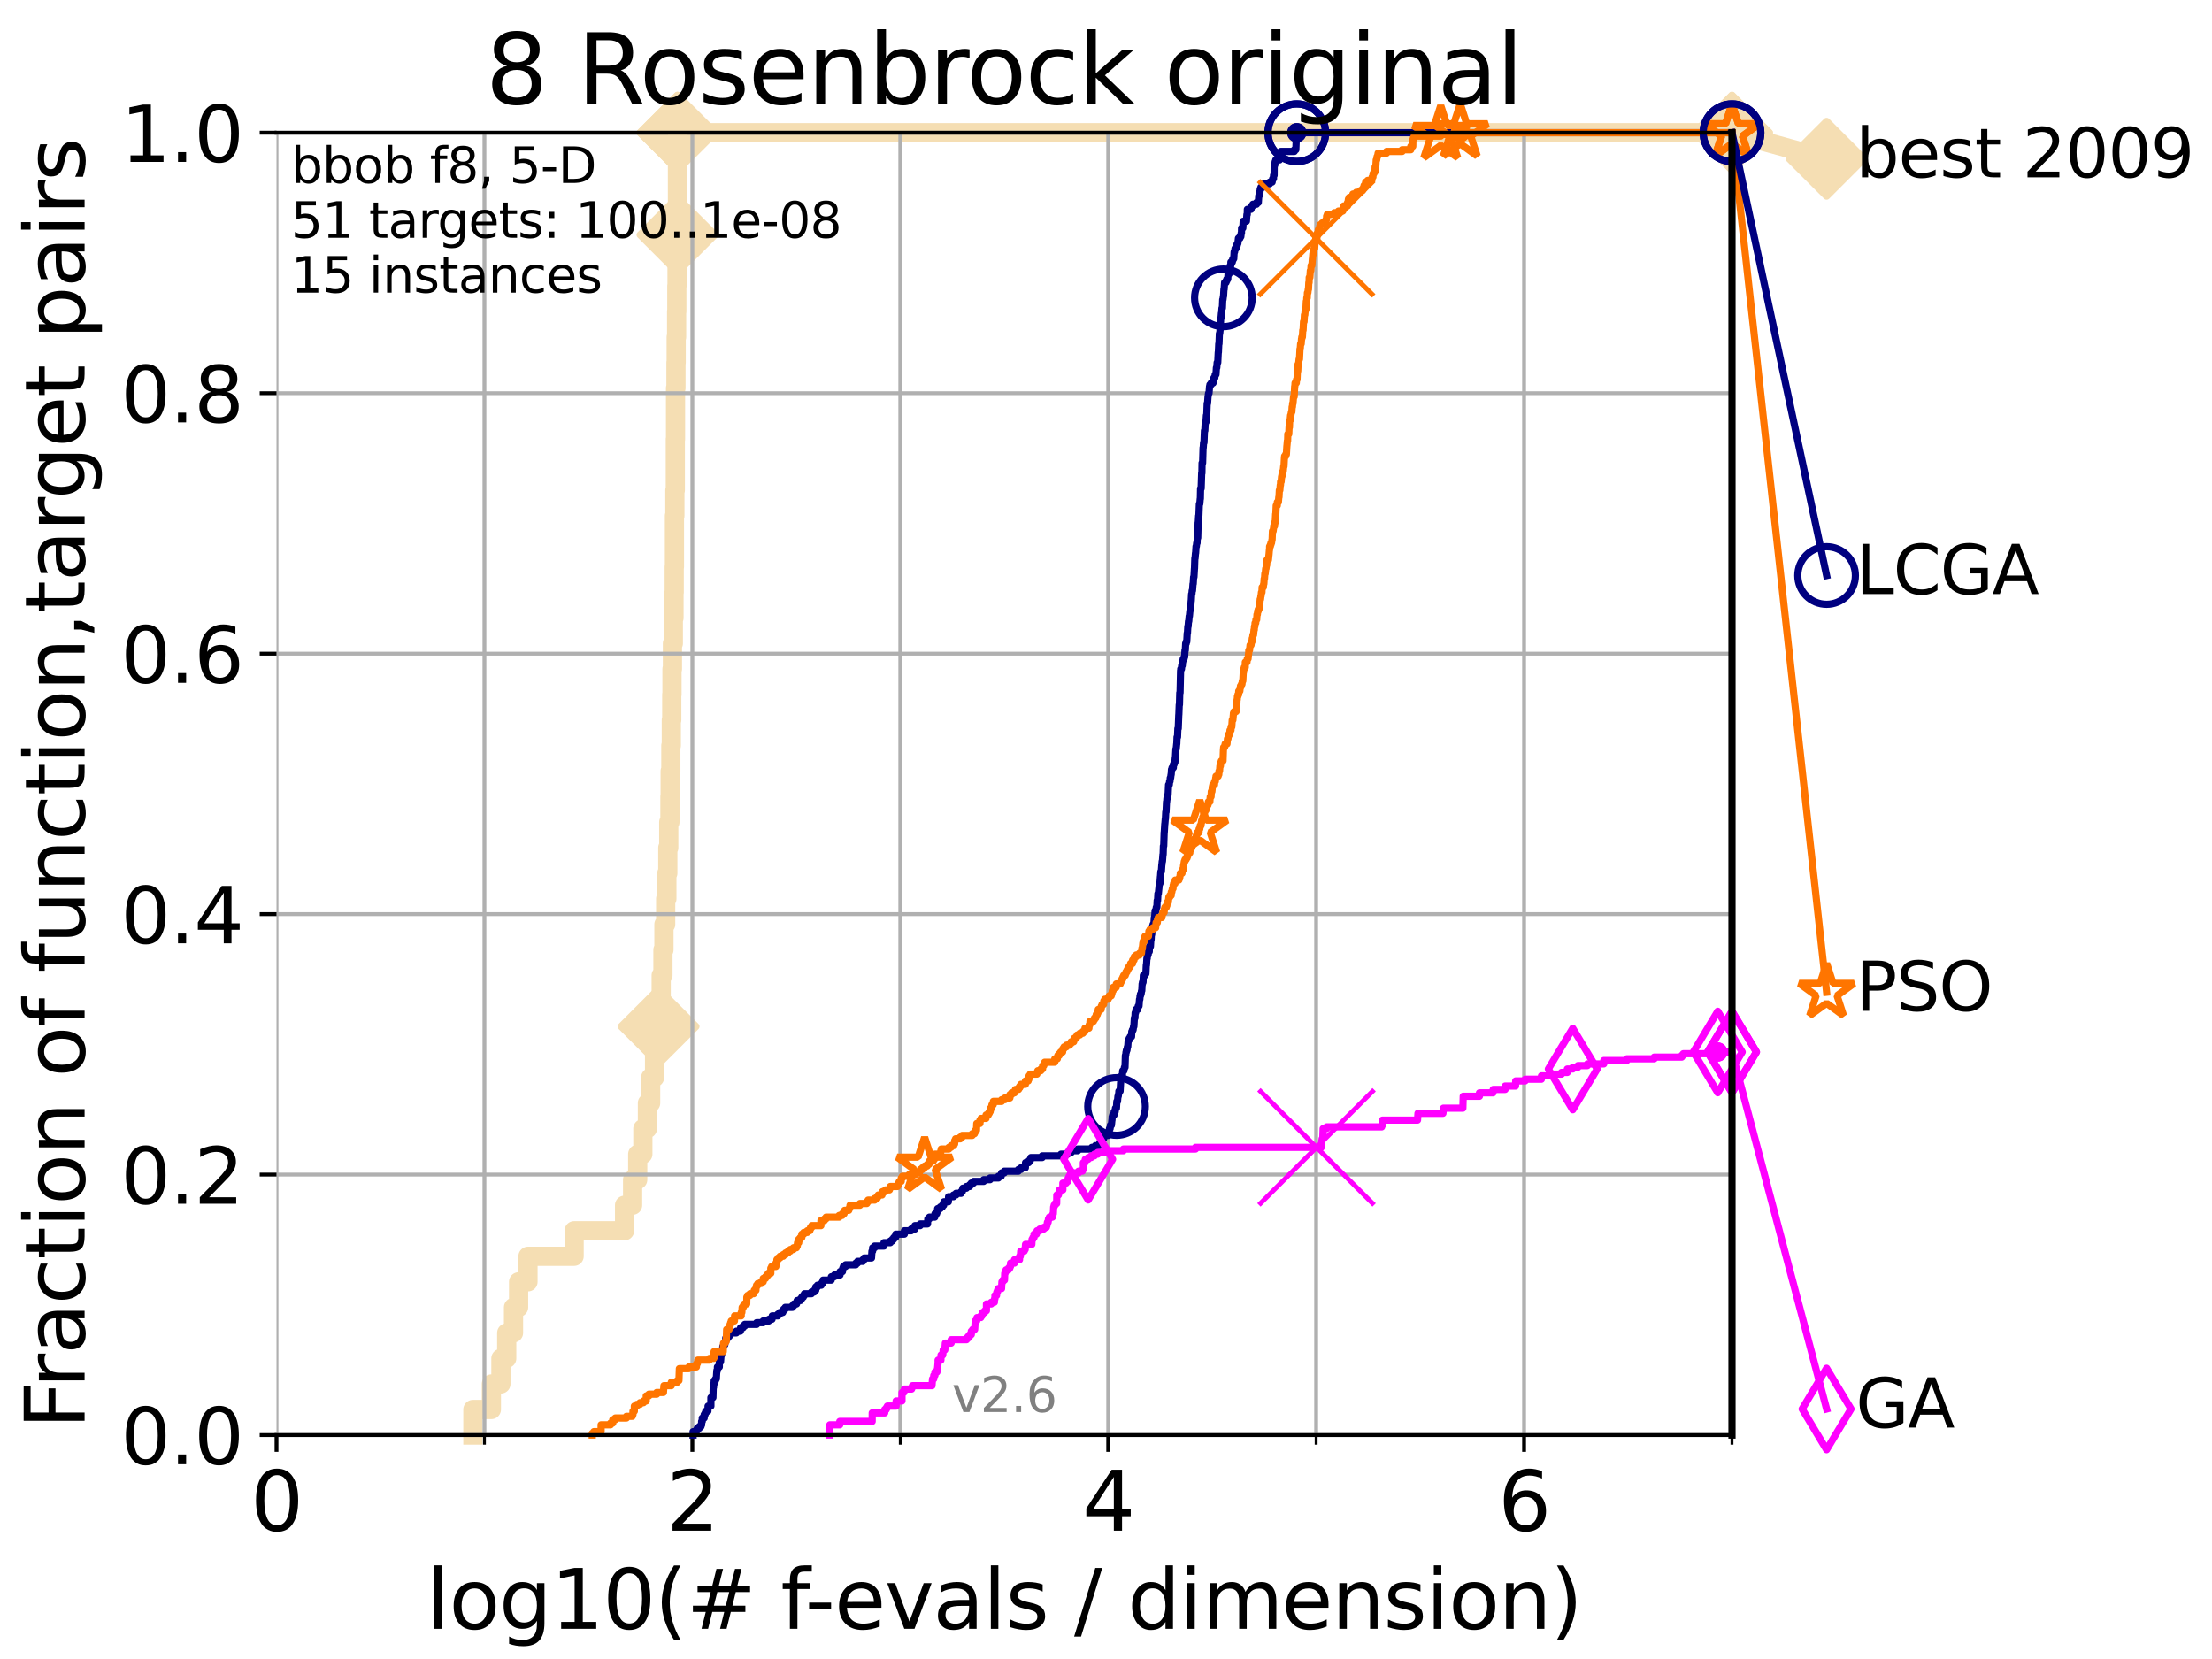 <?xml version="1.0" encoding="utf-8" standalone="no"?>
<!DOCTYPE svg PUBLIC "-//W3C//DTD SVG 1.1//EN"
  "http://www.w3.org/Graphics/SVG/1.1/DTD/svg11.dtd">
<svg xmlns:xlink="http://www.w3.org/1999/xlink" width="460.8pt" height="345.6pt" viewBox="0 0 460.8 345.6" xmlns="http://www.w3.org/2000/svg" version="1.1">
 <defs>
  <style type="text/css">*{stroke-linejoin: round; stroke-linecap: butt}</style>
 </defs>
 <g id="figure_1">
  <g id="patch_1">
   <path d="M 0 345.6 
L 460.8 345.6 
L 460.8 0 
L 0 0 
z
" style="fill: #ffffff"/>
  </g>
  <g id="axes_1">
   <g id="patch_2">
    <path d="M 57.6 298.944 
L 360.806 298.944 
L 360.806 27.648 
L 57.6 27.648 
z
" style="fill: #ffffff"/>
   </g>
   <g id="line2d_1">
    <path d="M 98.51 298.944 
L 98.51 293.624 
L 102.363 293.624 
L 102.363 288.305 
L 104.345 288.305 
L 104.345 282.985 
L 105.559 282.985 
L 105.559 277.666 
L 106.974 277.666 
L 106.974 272.346 
L 108.034 272.346 
L 108.034 267.027 
L 109.99 267.027 
L 109.99 261.707 
L 119.6 261.707 
L 119.6 256.388 
L 130.107 256.388 
L 130.107 251.068 
L 131.784 251.068 
L 131.784 245.749 
L 132.847 245.749 
L 132.847 240.429 
L 133.918 240.429 
L 133.918 235.11 
L 134.87 235.11 
L 134.87 229.79 
L 135.539 229.79 
L 135.539 224.471 
L 136.357 224.471 
L 136.357 219.151 
L 136.753 219.151 
L 136.753 213.832 
L 137.196 213.832 
L 137.196 208.512 
L 137.735 208.512 
L 137.735 203.192 
L 138.103 203.192 
L 138.103 197.873 
L 138.31 197.873 
L 138.31 192.553 
L 138.668 192.553 
L 138.668 187.234 
L 138.919 187.234 
L 138.919 181.914 
L 139.117 181.914 
L 139.117 176.595 
L 139.314 176.595 
L 139.314 171.275 
L 139.556 171.275 
L 139.556 165.956 
L 139.605 165.956 
L 139.605 160.636 
L 139.748 160.636 
L 139.748 155.317 
L 139.844 155.317 
L 139.844 149.997 
L 139.938 149.997 
L 139.938 144.678 
L 139.986 144.678 
L 139.986 139.358 
L 140.08 139.358 
L 140.08 134.039 
L 140.266 134.039 
L 140.266 128.719 
L 140.405 128.719 
L 140.405 123.4 
L 140.451 123.4 
L 140.451 118.08 
L 140.497 118.08 
L 140.497 107.441 
L 140.589 107.441 
L 140.589 102.121 
L 140.68 102.121 
L 140.68 91.482 
L 140.725 91.482 
L 140.725 80.843 
L 140.816 80.843 
L 140.816 75.524 
L 140.861 75.524 
L 140.861 70.204 
L 140.951 70.204 
L 140.951 64.885 
L 140.995 64.885 
L 140.995 59.565 
L 141.04 59.565 
L 141.04 54.246 
L 141.084 54.246 
L 141.084 48.926 
L 141.129 48.926 
L 141.129 27.648 
L 360.806 27.648 
" style="fill: none; stroke: #f5deb3; stroke-width: 4; stroke-linecap: square"/>
   </g>
   <g id="line2d_2">
    <defs>
     <path id="mb34219b628" d="M 0 7.778 
L 7.778 0 
L 0 -7.778 
L -7.778 0 
z
" style="stroke: #f5deb3; stroke-width: 1.5; stroke-linejoin: miter"/>
    </defs>
    <g>
     <use xlink:href="#mb34219b628" x="137.196" y="213.832" style="fill: #f5deb3; stroke: #f5deb3; stroke-width: 1.5; stroke-linejoin: miter"/>
     <use xlink:href="#mb34219b628" x="141.129" y="48.926" style="fill: #f5deb3; stroke: #f5deb3; stroke-width: 1.5; stroke-linejoin: miter"/>
     <use xlink:href="#mb34219b628" x="141.129" y="27.648" style="fill: #f5deb3; stroke: #f5deb3; stroke-width: 1.5; stroke-linejoin: miter"/>
     <use xlink:href="#mb34219b628" x="141.129" y="27.648" style="fill: #f5deb3; stroke: #f5deb3; stroke-width: 1.5; stroke-linejoin: miter"/>
     <use xlink:href="#mb34219b628" x="360.806" y="27.648" style="fill: #f5deb3; stroke: #f5deb3; stroke-width: 1.5; stroke-linejoin: miter"/>
    </g>
   </g>
   <g id="line2d_3">
    <path style="fill: none; stroke: #f5deb3; stroke-width: 4; stroke-linecap: square"/>
    <g/>
   </g>
   <g id="line2d_4">
    <path d="M 360.806 27.648 
L 380.515 33.074 
" style="fill: none; stroke: #f5deb3; stroke-width: 4; stroke-linecap: square"/>
    <g>
     <use xlink:href="#mb34219b628" x="360.806" y="27.648" style="fill: #f5deb3; stroke: #f5deb3; stroke-width: 1.5; stroke-linejoin: miter"/>
     <use xlink:href="#mb34219b628" x="380.515" y="33.074" style="fill: #f5deb3; stroke: #f5deb3; stroke-width: 1.5; stroke-linejoin: miter"/>
    </g>
   </g>
   <g id="matplotlib.axis_1">
    <g id="xtick_1">
     <g id="line2d_5">
      <path d="M 57.6 298.944 
L 57.6 27.648 
" clip-path="url(#p02cface4b2)" style="fill: none; stroke: #b0b0b0; stroke-width: 0.8; stroke-linecap: square"/>
     </g>
     <g id="line2d_6">
      <defs>
       <path id="m609d77893a" d="M 0 0 
L 0 3.5 
" style="stroke: #000000; stroke-width: 0.8"/>
      </defs>
      <g>
       <use xlink:href="#m609d77893a" x="57.6" y="298.944" style="stroke: #000000; stroke-width: 0.8"/>
      </g>
     </g>
     <g id="text_1">
      <!-- 0 -->
      <g transform="translate(52.192 318.861)scale(0.17 -0.17)">
       <defs>
        <path id="DejaVuSans-30" d="M 2034 4250 
Q 1547 4250 1301 3770 
Q 1056 3291 1056 2328 
Q 1056 1369 1301 889 
Q 1547 409 2034 409 
Q 2525 409 2770 889 
Q 3016 1369 3016 2328 
Q 3016 3291 2770 3770 
Q 2525 4250 2034 4250 
z
M 2034 4750 
Q 2819 4750 3233 4129 
Q 3647 3509 3647 2328 
Q 3647 1150 3233 529 
Q 2819 -91 2034 -91 
Q 1250 -91 836 529 
Q 422 1150 422 2328 
Q 422 3509 836 4129 
Q 1250 4750 2034 4750 
z
" transform="scale(0.016)"/>
       </defs>
       <use xlink:href="#DejaVuSans-30"/>
      </g>
     </g>
    </g>
    <g id="xtick_2">
     <g id="line2d_7">
      <path d="M 144.23 298.944 
L 144.23 27.648 
" clip-path="url(#p02cface4b2)" style="fill: none; stroke: #b0b0b0; stroke-width: 0.8; stroke-linecap: square"/>
     </g>
     <g id="line2d_8">
      <g>
       <use xlink:href="#m609d77893a" x="144.23" y="298.944" style="stroke: #000000; stroke-width: 0.8"/>
      </g>
     </g>
     <g id="text_2">
      <!-- 2 -->
      <g transform="translate(138.822 318.861)scale(0.17 -0.17)">
       <defs>
        <path id="DejaVuSans-32" d="M 1228 531 
L 3431 531 
L 3431 0 
L 469 0 
L 469 531 
Q 828 903 1448 1529 
Q 2069 2156 2228 2338 
Q 2531 2678 2651 2914 
Q 2772 3150 2772 3378 
Q 2772 3750 2511 3984 
Q 2250 4219 1831 4219 
Q 1534 4219 1204 4116 
Q 875 4013 500 3803 
L 500 4441 
Q 881 4594 1212 4672 
Q 1544 4750 1819 4750 
Q 2544 4750 2975 4387 
Q 3406 4025 3406 3419 
Q 3406 3131 3298 2873 
Q 3191 2616 2906 2266 
Q 2828 2175 2409 1742 
Q 1991 1309 1228 531 
z
" transform="scale(0.016)"/>
       </defs>
       <use xlink:href="#DejaVuSans-32"/>
      </g>
     </g>
    </g>
    <g id="xtick_3">
     <g id="line2d_9">
      <path d="M 230.861 298.944 
L 230.861 27.648 
" clip-path="url(#p02cface4b2)" style="fill: none; stroke: #b0b0b0; stroke-width: 0.8; stroke-linecap: square"/>
     </g>
     <g id="line2d_10">
      <g>
       <use xlink:href="#m609d77893a" x="230.861" y="298.944" style="stroke: #000000; stroke-width: 0.8"/>
      </g>
     </g>
     <g id="text_3">
      <!-- 4 -->
      <g transform="translate(225.453 318.861)scale(0.17 -0.17)">
       <defs>
        <path id="DejaVuSans-34" d="M 2419 4116 
L 825 1625 
L 2419 1625 
L 2419 4116 
z
M 2253 4666 
L 3047 4666 
L 3047 1625 
L 3713 1625 
L 3713 1100 
L 3047 1100 
L 3047 0 
L 2419 0 
L 2419 1100 
L 313 1100 
L 313 1709 
L 2253 4666 
z
" transform="scale(0.016)"/>
       </defs>
       <use xlink:href="#DejaVuSans-34"/>
      </g>
     </g>
    </g>
    <g id="xtick_4">
     <g id="line2d_11">
      <path d="M 317.491 298.944 
L 317.491 27.648 
" clip-path="url(#p02cface4b2)" style="fill: none; stroke: #b0b0b0; stroke-width: 0.8; stroke-linecap: square"/>
     </g>
     <g id="line2d_12">
      <g>
       <use xlink:href="#m609d77893a" x="317.491" y="298.944" style="stroke: #000000; stroke-width: 0.8"/>
      </g>
     </g>
     <g id="text_4">
      <!-- 6 -->
      <g transform="translate(312.083 318.861)scale(0.17 -0.17)">
       <defs>
        <path id="DejaVuSans-36" d="M 2113 2584 
Q 1688 2584 1439 2293 
Q 1191 2003 1191 1497 
Q 1191 994 1439 701 
Q 1688 409 2113 409 
Q 2538 409 2786 701 
Q 3034 994 3034 1497 
Q 3034 2003 2786 2293 
Q 2538 2584 2113 2584 
z
M 3366 4563 
L 3366 3988 
Q 3128 4100 2886 4159 
Q 2644 4219 2406 4219 
Q 1781 4219 1451 3797 
Q 1122 3375 1075 2522 
Q 1259 2794 1537 2939 
Q 1816 3084 2150 3084 
Q 2853 3084 3261 2657 
Q 3669 2231 3669 1497 
Q 3669 778 3244 343 
Q 2819 -91 2113 -91 
Q 1303 -91 875 529 
Q 447 1150 447 2328 
Q 447 3434 972 4092 
Q 1497 4750 2381 4750 
Q 2619 4750 2861 4703 
Q 3103 4656 3366 4563 
z
" transform="scale(0.016)"/>
       </defs>
       <use xlink:href="#DejaVuSans-36"/>
      </g>
     </g>
    </g>
    <g id="xtick_5">
     <g id="line2d_13">
      <path d="M 100.915 298.944 
L 100.915 27.648 
" clip-path="url(#p02cface4b2)" style="fill: none; stroke: #b0b0b0; stroke-width: 0.8; stroke-linecap: square"/>
     </g>
     <g id="line2d_14">
      <defs>
       <path id="m8c45e22e1b" d="M 0 0 
L 0 2 
" style="stroke: #000000; stroke-width: 0.6"/>
      </defs>
      <g>
       <use xlink:href="#m8c45e22e1b" x="100.915" y="298.944" style="stroke: #000000; stroke-width: 0.6"/>
      </g>
     </g>
    </g>
    <g id="xtick_6">
     <g id="line2d_15">
      <path d="M 187.546 298.944 
L 187.546 27.648 
" clip-path="url(#p02cface4b2)" style="fill: none; stroke: #b0b0b0; stroke-width: 0.8; stroke-linecap: square"/>
     </g>
     <g id="line2d_16">
      <g>
       <use xlink:href="#m8c45e22e1b" x="187.546" y="298.944" style="stroke: #000000; stroke-width: 0.6"/>
      </g>
     </g>
    </g>
    <g id="xtick_7">
     <g id="line2d_17">
      <path d="M 274.176 298.944 
L 274.176 27.648 
" clip-path="url(#p02cface4b2)" style="fill: none; stroke: #b0b0b0; stroke-width: 0.8; stroke-linecap: square"/>
     </g>
     <g id="line2d_18">
      <g>
       <use xlink:href="#m8c45e22e1b" x="274.176" y="298.944" style="stroke: #000000; stroke-width: 0.6"/>
      </g>
     </g>
    </g>
    <g id="xtick_8">
     <g id="line2d_19">
      <path d="M 360.806 298.944 
L 360.806 27.648 
" clip-path="url(#p02cface4b2)" style="fill: none; stroke: #b0b0b0; stroke-width: 0.8; stroke-linecap: square"/>
     </g>
     <g id="line2d_20">
      <g>
       <use xlink:href="#m8c45e22e1b" x="360.806" y="298.944" style="stroke: #000000; stroke-width: 0.6"/>
      </g>
     </g>
    </g>
    <g id="text_5">
     <!-- log10(# f-evals / dimension) -->
     <g transform="translate(88.823 339.314)scale(0.17 -0.17)">
      <defs>
       <path id="DejaVuSans-6c" d="M 603 4863 
L 1178 4863 
L 1178 0 
L 603 0 
L 603 4863 
z
" transform="scale(0.016)"/>
       <path id="DejaVuSans-6f" d="M 1959 3097 
Q 1497 3097 1228 2736 
Q 959 2375 959 1747 
Q 959 1119 1226 758 
Q 1494 397 1959 397 
Q 2419 397 2687 759 
Q 2956 1122 2956 1747 
Q 2956 2369 2687 2733 
Q 2419 3097 1959 3097 
z
M 1959 3584 
Q 2709 3584 3137 3096 
Q 3566 2609 3566 1747 
Q 3566 888 3137 398 
Q 2709 -91 1959 -91 
Q 1206 -91 779 398 
Q 353 888 353 1747 
Q 353 2609 779 3096 
Q 1206 3584 1959 3584 
z
" transform="scale(0.016)"/>
       <path id="DejaVuSans-67" d="M 2906 1791 
Q 2906 2416 2648 2759 
Q 2391 3103 1925 3103 
Q 1463 3103 1205 2759 
Q 947 2416 947 1791 
Q 947 1169 1205 825 
Q 1463 481 1925 481 
Q 2391 481 2648 825 
Q 2906 1169 2906 1791 
z
M 3481 434 
Q 3481 -459 3084 -895 
Q 2688 -1331 1869 -1331 
Q 1566 -1331 1297 -1286 
Q 1028 -1241 775 -1147 
L 775 -588 
Q 1028 -725 1275 -790 
Q 1522 -856 1778 -856 
Q 2344 -856 2625 -561 
Q 2906 -266 2906 331 
L 2906 616 
Q 2728 306 2450 153 
Q 2172 0 1784 0 
Q 1141 0 747 490 
Q 353 981 353 1791 
Q 353 2603 747 3093 
Q 1141 3584 1784 3584 
Q 2172 3584 2450 3431 
Q 2728 3278 2906 2969 
L 2906 3500 
L 3481 3500 
L 3481 434 
z
" transform="scale(0.016)"/>
       <path id="DejaVuSans-31" d="M 794 531 
L 1825 531 
L 1825 4091 
L 703 3866 
L 703 4441 
L 1819 4666 
L 2450 4666 
L 2450 531 
L 3481 531 
L 3481 0 
L 794 0 
L 794 531 
z
" transform="scale(0.016)"/>
       <path id="DejaVuSans-28" d="M 1984 4856 
Q 1566 4138 1362 3434 
Q 1159 2731 1159 2009 
Q 1159 1288 1364 580 
Q 1569 -128 1984 -844 
L 1484 -844 
Q 1016 -109 783 600 
Q 550 1309 550 2009 
Q 550 2706 781 3412 
Q 1013 4119 1484 4856 
L 1984 4856 
z
" transform="scale(0.016)"/>
       <path id="DejaVuSans-23" d="M 3272 2816 
L 2363 2816 
L 2100 1772 
L 3016 1772 
L 3272 2816 
z
M 2803 4594 
L 2478 3297 
L 3391 3297 
L 3719 4594 
L 4219 4594 
L 3897 3297 
L 4872 3297 
L 4872 2816 
L 3775 2816 
L 3519 1772 
L 4513 1772 
L 4513 1294 
L 3397 1294 
L 3072 0 
L 2572 0 
L 2894 1294 
L 1978 1294 
L 1656 0 
L 1153 0 
L 1478 1294 
L 494 1294 
L 494 1772 
L 1594 1772 
L 1856 2816 
L 850 2816 
L 850 3297 
L 1978 3297 
L 2297 4594 
L 2803 4594 
z
" transform="scale(0.016)"/>
       <path id="DejaVuSans-20" transform="scale(0.016)"/>
       <path id="DejaVuSans-66" d="M 2375 4863 
L 2375 4384 
L 1825 4384 
Q 1516 4384 1395 4259 
Q 1275 4134 1275 3809 
L 1275 3500 
L 2222 3500 
L 2222 3053 
L 1275 3053 
L 1275 0 
L 697 0 
L 697 3053 
L 147 3053 
L 147 3500 
L 697 3500 
L 697 3744 
Q 697 4328 969 4595 
Q 1241 4863 1831 4863 
L 2375 4863 
z
" transform="scale(0.016)"/>
       <path id="DejaVuSans-2d" d="M 313 2009 
L 1997 2009 
L 1997 1497 
L 313 1497 
L 313 2009 
z
" transform="scale(0.016)"/>
       <path id="DejaVuSans-65" d="M 3597 1894 
L 3597 1613 
L 953 1613 
Q 991 1019 1311 708 
Q 1631 397 2203 397 
Q 2534 397 2845 478 
Q 3156 559 3463 722 
L 3463 178 
Q 3153 47 2828 -22 
Q 2503 -91 2169 -91 
Q 1331 -91 842 396 
Q 353 884 353 1716 
Q 353 2575 817 3079 
Q 1281 3584 2069 3584 
Q 2775 3584 3186 3129 
Q 3597 2675 3597 1894 
z
M 3022 2063 
Q 3016 2534 2758 2815 
Q 2500 3097 2075 3097 
Q 1594 3097 1305 2825 
Q 1016 2553 972 2059 
L 3022 2063 
z
" transform="scale(0.016)"/>
       <path id="DejaVuSans-76" d="M 191 3500 
L 800 3500 
L 1894 563 
L 2988 3500 
L 3597 3500 
L 2284 0 
L 1503 0 
L 191 3500 
z
" transform="scale(0.016)"/>
       <path id="DejaVuSans-61" d="M 2194 1759 
Q 1497 1759 1228 1600 
Q 959 1441 959 1056 
Q 959 750 1161 570 
Q 1363 391 1709 391 
Q 2188 391 2477 730 
Q 2766 1069 2766 1631 
L 2766 1759 
L 2194 1759 
z
M 3341 1997 
L 3341 0 
L 2766 0 
L 2766 531 
Q 2569 213 2275 61 
Q 1981 -91 1556 -91 
Q 1019 -91 701 211 
Q 384 513 384 1019 
Q 384 1609 779 1909 
Q 1175 2209 1959 2209 
L 2766 2209 
L 2766 2266 
Q 2766 2663 2505 2880 
Q 2244 3097 1772 3097 
Q 1472 3097 1187 3025 
Q 903 2953 641 2809 
L 641 3341 
Q 956 3463 1253 3523 
Q 1550 3584 1831 3584 
Q 2591 3584 2966 3190 
Q 3341 2797 3341 1997 
z
" transform="scale(0.016)"/>
       <path id="DejaVuSans-73" d="M 2834 3397 
L 2834 2853 
Q 2591 2978 2328 3040 
Q 2066 3103 1784 3103 
Q 1356 3103 1142 2972 
Q 928 2841 928 2578 
Q 928 2378 1081 2264 
Q 1234 2150 1697 2047 
L 1894 2003 
Q 2506 1872 2764 1633 
Q 3022 1394 3022 966 
Q 3022 478 2636 193 
Q 2250 -91 1575 -91 
Q 1294 -91 989 -36 
Q 684 19 347 128 
L 347 722 
Q 666 556 975 473 
Q 1284 391 1588 391 
Q 1994 391 2212 530 
Q 2431 669 2431 922 
Q 2431 1156 2273 1281 
Q 2116 1406 1581 1522 
L 1381 1569 
Q 847 1681 609 1914 
Q 372 2147 372 2553 
Q 372 3047 722 3315 
Q 1072 3584 1716 3584 
Q 2034 3584 2315 3537 
Q 2597 3491 2834 3397 
z
" transform="scale(0.016)"/>
       <path id="DejaVuSans-2f" d="M 1625 4666 
L 2156 4666 
L 531 -594 
L 0 -594 
L 1625 4666 
z
" transform="scale(0.016)"/>
       <path id="DejaVuSans-64" d="M 2906 2969 
L 2906 4863 
L 3481 4863 
L 3481 0 
L 2906 0 
L 2906 525 
Q 2725 213 2448 61 
Q 2172 -91 1784 -91 
Q 1150 -91 751 415 
Q 353 922 353 1747 
Q 353 2572 751 3078 
Q 1150 3584 1784 3584 
Q 2172 3584 2448 3432 
Q 2725 3281 2906 2969 
z
M 947 1747 
Q 947 1113 1208 752 
Q 1469 391 1925 391 
Q 2381 391 2643 752 
Q 2906 1113 2906 1747 
Q 2906 2381 2643 2742 
Q 2381 3103 1925 3103 
Q 1469 3103 1208 2742 
Q 947 2381 947 1747 
z
" transform="scale(0.016)"/>
       <path id="DejaVuSans-69" d="M 603 3500 
L 1178 3500 
L 1178 0 
L 603 0 
L 603 3500 
z
M 603 4863 
L 1178 4863 
L 1178 4134 
L 603 4134 
L 603 4863 
z
" transform="scale(0.016)"/>
       <path id="DejaVuSans-6d" d="M 3328 2828 
Q 3544 3216 3844 3400 
Q 4144 3584 4550 3584 
Q 5097 3584 5394 3201 
Q 5691 2819 5691 2113 
L 5691 0 
L 5113 0 
L 5113 2094 
Q 5113 2597 4934 2840 
Q 4756 3084 4391 3084 
Q 3944 3084 3684 2787 
Q 3425 2491 3425 1978 
L 3425 0 
L 2847 0 
L 2847 2094 
Q 2847 2600 2669 2842 
Q 2491 3084 2119 3084 
Q 1678 3084 1418 2786 
Q 1159 2488 1159 1978 
L 1159 0 
L 581 0 
L 581 3500 
L 1159 3500 
L 1159 2956 
Q 1356 3278 1631 3431 
Q 1906 3584 2284 3584 
Q 2666 3584 2933 3390 
Q 3200 3197 3328 2828 
z
" transform="scale(0.016)"/>
       <path id="DejaVuSans-6e" d="M 3513 2113 
L 3513 0 
L 2938 0 
L 2938 2094 
Q 2938 2591 2744 2837 
Q 2550 3084 2163 3084 
Q 1697 3084 1428 2787 
Q 1159 2491 1159 1978 
L 1159 0 
L 581 0 
L 581 3500 
L 1159 3500 
L 1159 2956 
Q 1366 3272 1645 3428 
Q 1925 3584 2291 3584 
Q 2894 3584 3203 3211 
Q 3513 2838 3513 2113 
z
" transform="scale(0.016)"/>
       <path id="DejaVuSans-29" d="M 513 4856 
L 1013 4856 
Q 1481 4119 1714 3412 
Q 1947 2706 1947 2009 
Q 1947 1309 1714 600 
Q 1481 -109 1013 -844 
L 513 -844 
Q 928 -128 1133 580 
Q 1338 1288 1338 2009 
Q 1338 2731 1133 3434 
Q 928 4138 513 4856 
z
" transform="scale(0.016)"/>
      </defs>
      <use xlink:href="#DejaVuSans-6c"/>
      <use xlink:href="#DejaVuSans-6f" x="27.783"/>
      <use xlink:href="#DejaVuSans-67" x="88.965"/>
      <use xlink:href="#DejaVuSans-31" x="152.441"/>
      <use xlink:href="#DejaVuSans-30" x="216.064"/>
      <use xlink:href="#DejaVuSans-28" x="279.688"/>
      <use xlink:href="#DejaVuSans-23" x="318.701"/>
      <use xlink:href="#DejaVuSans-20" x="402.49"/>
      <use xlink:href="#DejaVuSans-66" x="434.277"/>
      <use xlink:href="#DejaVuSans-2d" x="463.982"/>
      <use xlink:href="#DejaVuSans-65" x="500.066"/>
      <use xlink:href="#DejaVuSans-76" x="561.59"/>
      <use xlink:href="#DejaVuSans-61" x="620.77"/>
      <use xlink:href="#DejaVuSans-6c" x="682.049"/>
      <use xlink:href="#DejaVuSans-73" x="709.832"/>
      <use xlink:href="#DejaVuSans-20" x="761.932"/>
      <use xlink:href="#DejaVuSans-2f" x="793.719"/>
      <use xlink:href="#DejaVuSans-20" x="827.41"/>
      <use xlink:href="#DejaVuSans-64" x="859.197"/>
      <use xlink:href="#DejaVuSans-69" x="922.674"/>
      <use xlink:href="#DejaVuSans-6d" x="950.457"/>
      <use xlink:href="#DejaVuSans-65" x="1047.869"/>
      <use xlink:href="#DejaVuSans-6e" x="1109.393"/>
      <use xlink:href="#DejaVuSans-73" x="1172.771"/>
      <use xlink:href="#DejaVuSans-69" x="1224.871"/>
      <use xlink:href="#DejaVuSans-6f" x="1252.654"/>
      <use xlink:href="#DejaVuSans-6e" x="1313.836"/>
      <use xlink:href="#DejaVuSans-29" x="1377.215"/>
     </g>
    </g>
   </g>
   <g id="matplotlib.axis_2">
    <g id="ytick_1">
     <g id="line2d_21">
      <path d="M 57.6 298.944 
L 360.806 298.944 
" clip-path="url(#p02cface4b2)" style="fill: none; stroke: #b0b0b0; stroke-width: 0.8; stroke-linecap: square"/>
     </g>
     <g id="line2d_22">
      <defs>
       <path id="m38aeb69b70" d="M 0 0 
L -3.5 0 
" style="stroke: #000000; stroke-width: 0.8"/>
      </defs>
      <g>
       <use xlink:href="#m38aeb69b70" x="57.6" y="298.944" style="stroke: #000000; stroke-width: 0.8"/>
      </g>
     </g>
     <g id="text_6">
      <!-- 0.0 -->
      <g transform="translate(25.155 305.023)scale(0.16 -0.16)">
       <defs>
        <path id="DejaVuSans-2e" d="M 684 794 
L 1344 794 
L 1344 0 
L 684 0 
L 684 794 
z
" transform="scale(0.016)"/>
       </defs>
       <use xlink:href="#DejaVuSans-30"/>
       <use xlink:href="#DejaVuSans-2e" x="63.623"/>
       <use xlink:href="#DejaVuSans-30" x="95.41"/>
      </g>
     </g>
    </g>
    <g id="ytick_2">
     <g id="line2d_23">
      <path d="M 57.6 244.685 
L 360.806 244.685 
" clip-path="url(#p02cface4b2)" style="fill: none; stroke: #b0b0b0; stroke-width: 0.8; stroke-linecap: square"/>
     </g>
     <g id="line2d_24">
      <g>
       <use xlink:href="#m38aeb69b70" x="57.6" y="244.685" style="stroke: #000000; stroke-width: 0.8"/>
      </g>
     </g>
     <g id="text_7">
      <!-- 0.2 -->
      <g transform="translate(25.155 250.764)scale(0.16 -0.16)">
       <use xlink:href="#DejaVuSans-30"/>
       <use xlink:href="#DejaVuSans-2e" x="63.623"/>
       <use xlink:href="#DejaVuSans-32" x="95.41"/>
      </g>
     </g>
    </g>
    <g id="ytick_3">
     <g id="line2d_25">
      <path d="M 57.6 190.426 
L 360.806 190.426 
" clip-path="url(#p02cface4b2)" style="fill: none; stroke: #b0b0b0; stroke-width: 0.8; stroke-linecap: square"/>
     </g>
     <g id="line2d_26">
      <g>
       <use xlink:href="#m38aeb69b70" x="57.6" y="190.426" style="stroke: #000000; stroke-width: 0.8"/>
      </g>
     </g>
     <g id="text_8">
      <!-- 0.4 -->
      <g transform="translate(25.155 196.504)scale(0.16 -0.16)">
       <use xlink:href="#DejaVuSans-30"/>
       <use xlink:href="#DejaVuSans-2e" x="63.623"/>
       <use xlink:href="#DejaVuSans-34" x="95.41"/>
      </g>
     </g>
    </g>
    <g id="ytick_4">
     <g id="line2d_27">
      <path d="M 57.6 136.166 
L 360.806 136.166 
" clip-path="url(#p02cface4b2)" style="fill: none; stroke: #b0b0b0; stroke-width: 0.8; stroke-linecap: square"/>
     </g>
     <g id="line2d_28">
      <g>
       <use xlink:href="#m38aeb69b70" x="57.6" y="136.166" style="stroke: #000000; stroke-width: 0.8"/>
      </g>
     </g>
     <g id="text_9">
      <!-- 0.6 -->
      <g transform="translate(25.155 142.245)scale(0.16 -0.16)">
       <use xlink:href="#DejaVuSans-30"/>
       <use xlink:href="#DejaVuSans-2e" x="63.623"/>
       <use xlink:href="#DejaVuSans-36" x="95.41"/>
      </g>
     </g>
    </g>
    <g id="ytick_5">
     <g id="line2d_29">
      <path d="M 57.6 81.907 
L 360.806 81.907 
" clip-path="url(#p02cface4b2)" style="fill: none; stroke: #b0b0b0; stroke-width: 0.8; stroke-linecap: square"/>
     </g>
     <g id="line2d_30">
      <g>
       <use xlink:href="#m38aeb69b70" x="57.6" y="81.907" style="stroke: #000000; stroke-width: 0.8"/>
      </g>
     </g>
     <g id="text_10">
      <!-- 0.8 -->
      <g transform="translate(25.155 87.986)scale(0.16 -0.16)">
       <defs>
        <path id="DejaVuSans-38" d="M 2034 2216 
Q 1584 2216 1326 1975 
Q 1069 1734 1069 1313 
Q 1069 891 1326 650 
Q 1584 409 2034 409 
Q 2484 409 2743 651 
Q 3003 894 3003 1313 
Q 3003 1734 2745 1975 
Q 2488 2216 2034 2216 
z
M 1403 2484 
Q 997 2584 770 2862 
Q 544 3141 544 3541 
Q 544 4100 942 4425 
Q 1341 4750 2034 4750 
Q 2731 4750 3128 4425 
Q 3525 4100 3525 3541 
Q 3525 3141 3298 2862 
Q 3072 2584 2669 2484 
Q 3125 2378 3379 2068 
Q 3634 1759 3634 1313 
Q 3634 634 3220 271 
Q 2806 -91 2034 -91 
Q 1263 -91 848 271 
Q 434 634 434 1313 
Q 434 1759 690 2068 
Q 947 2378 1403 2484 
z
M 1172 3481 
Q 1172 3119 1398 2916 
Q 1625 2713 2034 2713 
Q 2441 2713 2670 2916 
Q 2900 3119 2900 3481 
Q 2900 3844 2670 4047 
Q 2441 4250 2034 4250 
Q 1625 4250 1398 4047 
Q 1172 3844 1172 3481 
z
" transform="scale(0.016)"/>
       </defs>
       <use xlink:href="#DejaVuSans-30"/>
       <use xlink:href="#DejaVuSans-2e" x="63.623"/>
       <use xlink:href="#DejaVuSans-38" x="95.41"/>
      </g>
     </g>
    </g>
    <g id="ytick_6">
     <g id="line2d_31">
      <path d="M 57.6 27.648 
L 360.806 27.648 
" clip-path="url(#p02cface4b2)" style="fill: none; stroke: #b0b0b0; stroke-width: 0.8; stroke-linecap: square"/>
     </g>
     <g id="line2d_32">
      <g>
       <use xlink:href="#m38aeb69b70" x="57.6" y="27.648" style="stroke: #000000; stroke-width: 0.8"/>
      </g>
     </g>
     <g id="text_11">
      <!-- 1.0 -->
      <g transform="translate(25.155 33.727)scale(0.16 -0.16)">
       <use xlink:href="#DejaVuSans-31"/>
       <use xlink:href="#DejaVuSans-2e" x="63.623"/>
       <use xlink:href="#DejaVuSans-30" x="95.41"/>
      </g>
     </g>
    </g>
    <g id="text_12">
     <!-- Fraction of function,target pairs -->
     <g transform="translate(17.62 297.681)rotate(-90)scale(0.17 -0.17)">
      <defs>
       <path id="DejaVuSans-46" d="M 628 4666 
L 3309 4666 
L 3309 4134 
L 1259 4134 
L 1259 2759 
L 3109 2759 
L 3109 2228 
L 1259 2228 
L 1259 0 
L 628 0 
L 628 4666 
z
" transform="scale(0.016)"/>
       <path id="DejaVuSans-72" d="M 2631 2963 
Q 2534 3019 2420 3045 
Q 2306 3072 2169 3072 
Q 1681 3072 1420 2755 
Q 1159 2438 1159 1844 
L 1159 0 
L 581 0 
L 581 3500 
L 1159 3500 
L 1159 2956 
Q 1341 3275 1631 3429 
Q 1922 3584 2338 3584 
Q 2397 3584 2469 3576 
Q 2541 3569 2628 3553 
L 2631 2963 
z
" transform="scale(0.016)"/>
       <path id="DejaVuSans-63" d="M 3122 3366 
L 3122 2828 
Q 2878 2963 2633 3030 
Q 2388 3097 2138 3097 
Q 1578 3097 1268 2742 
Q 959 2388 959 1747 
Q 959 1106 1268 751 
Q 1578 397 2138 397 
Q 2388 397 2633 464 
Q 2878 531 3122 666 
L 3122 134 
Q 2881 22 2623 -34 
Q 2366 -91 2075 -91 
Q 1284 -91 818 406 
Q 353 903 353 1747 
Q 353 2603 823 3093 
Q 1294 3584 2113 3584 
Q 2378 3584 2631 3529 
Q 2884 3475 3122 3366 
z
" transform="scale(0.016)"/>
       <path id="DejaVuSans-74" d="M 1172 4494 
L 1172 3500 
L 2356 3500 
L 2356 3053 
L 1172 3053 
L 1172 1153 
Q 1172 725 1289 603 
Q 1406 481 1766 481 
L 2356 481 
L 2356 0 
L 1766 0 
Q 1100 0 847 248 
Q 594 497 594 1153 
L 594 3053 
L 172 3053 
L 172 3500 
L 594 3500 
L 594 4494 
L 1172 4494 
z
" transform="scale(0.016)"/>
       <path id="DejaVuSans-75" d="M 544 1381 
L 544 3500 
L 1119 3500 
L 1119 1403 
Q 1119 906 1312 657 
Q 1506 409 1894 409 
Q 2359 409 2629 706 
Q 2900 1003 2900 1516 
L 2900 3500 
L 3475 3500 
L 3475 0 
L 2900 0 
L 2900 538 
Q 2691 219 2414 64 
Q 2138 -91 1772 -91 
Q 1169 -91 856 284 
Q 544 659 544 1381 
z
M 1991 3584 
L 1991 3584 
z
" transform="scale(0.016)"/>
       <path id="DejaVuSans-2c" d="M 750 794 
L 1409 794 
L 1409 256 
L 897 -744 
L 494 -744 
L 750 256 
L 750 794 
z
" transform="scale(0.016)"/>
       <path id="DejaVuSans-70" d="M 1159 525 
L 1159 -1331 
L 581 -1331 
L 581 3500 
L 1159 3500 
L 1159 2969 
Q 1341 3281 1617 3432 
Q 1894 3584 2278 3584 
Q 2916 3584 3314 3078 
Q 3713 2572 3713 1747 
Q 3713 922 3314 415 
Q 2916 -91 2278 -91 
Q 1894 -91 1617 61 
Q 1341 213 1159 525 
z
M 3116 1747 
Q 3116 2381 2855 2742 
Q 2594 3103 2138 3103 
Q 1681 3103 1420 2742 
Q 1159 2381 1159 1747 
Q 1159 1113 1420 752 
Q 1681 391 2138 391 
Q 2594 391 2855 752 
Q 3116 1113 3116 1747 
z
" transform="scale(0.016)"/>
      </defs>
      <use xlink:href="#DejaVuSans-46"/>
      <use xlink:href="#DejaVuSans-72" x="50.27"/>
      <use xlink:href="#DejaVuSans-61" x="91.383"/>
      <use xlink:href="#DejaVuSans-63" x="152.662"/>
      <use xlink:href="#DejaVuSans-74" x="207.643"/>
      <use xlink:href="#DejaVuSans-69" x="246.852"/>
      <use xlink:href="#DejaVuSans-6f" x="274.635"/>
      <use xlink:href="#DejaVuSans-6e" x="335.816"/>
      <use xlink:href="#DejaVuSans-20" x="399.195"/>
      <use xlink:href="#DejaVuSans-6f" x="430.982"/>
      <use xlink:href="#DejaVuSans-66" x="492.164"/>
      <use xlink:href="#DejaVuSans-20" x="527.369"/>
      <use xlink:href="#DejaVuSans-66" x="559.156"/>
      <use xlink:href="#DejaVuSans-75" x="594.361"/>
      <use xlink:href="#DejaVuSans-6e" x="657.74"/>
      <use xlink:href="#DejaVuSans-63" x="721.119"/>
      <use xlink:href="#DejaVuSans-74" x="776.1"/>
      <use xlink:href="#DejaVuSans-69" x="815.309"/>
      <use xlink:href="#DejaVuSans-6f" x="843.092"/>
      <use xlink:href="#DejaVuSans-6e" x="904.273"/>
      <use xlink:href="#DejaVuSans-2c" x="967.652"/>
      <use xlink:href="#DejaVuSans-74" x="999.439"/>
      <use xlink:href="#DejaVuSans-61" x="1038.648"/>
      <use xlink:href="#DejaVuSans-72" x="1099.928"/>
      <use xlink:href="#DejaVuSans-67" x="1139.291"/>
      <use xlink:href="#DejaVuSans-65" x="1202.768"/>
      <use xlink:href="#DejaVuSans-74" x="1264.291"/>
      <use xlink:href="#DejaVuSans-20" x="1303.5"/>
      <use xlink:href="#DejaVuSans-70" x="1335.287"/>
      <use xlink:href="#DejaVuSans-61" x="1398.764"/>
      <use xlink:href="#DejaVuSans-69" x="1460.043"/>
      <use xlink:href="#DejaVuSans-72" x="1487.826"/>
      <use xlink:href="#DejaVuSans-73" x="1528.939"/>
     </g>
    </g>
   </g>
   <g id="line2d_33">
    <defs>
     <path id="m4b29bb72d1" d="M 0 1.5 
C 0.398 1.5 0.779 1.342 1.061 1.061 
C 1.342 0.779 1.5 0.398 1.5 0 
C 1.5 -0.398 1.342 -0.779 1.061 -1.061 
C 0.779 -1.342 0.398 -1.5 0 -1.5 
C -0.398 -1.5 -0.779 -1.342 -1.061 -1.061 
C -1.342 -0.779 -1.5 -0.398 -1.5 0 
C -1.5 0.398 -1.342 0.779 -1.061 1.061 
C -0.779 1.342 -0.398 1.5 0 1.5 
z
" style="stroke: #f5deb3"/>
    </defs>
    <g>
     <use xlink:href="#m4b29bb72d1" x="141.129" y="27.648" style="fill: #f5deb3; stroke: #f5deb3"/>
     <use xlink:href="#m4b29bb72d1" x="141.129" y="27.648" style="fill: #f5deb3; stroke: #f5deb3"/>
    </g>
   </g>
   <g id="line2d_34">
    <defs>
     <path id="m1d3f77abf8" d="M 0 1.5 
C 0.398 1.5 0.779 1.342 1.061 1.061 
C 1.342 0.779 1.5 0.398 1.5 0 
C 1.5 -0.398 1.342 -0.779 1.061 -1.061 
C 0.779 -1.342 0.398 -1.5 0 -1.5 
C -0.398 -1.5 -0.779 -1.342 -1.061 -1.061 
C -1.342 -0.779 -1.5 -0.398 -1.5 0 
C -1.5 0.398 -1.342 0.779 -1.061 1.061 
C -0.779 1.342 -0.398 1.5 0 1.5 
z
" style="stroke: #000080"/>
    </defs>
    <g>
     <use xlink:href="#m1d3f77abf8" x="270.14" y="27.648" style="fill: #000080; stroke: #000080"/>
     <use xlink:href="#m1d3f77abf8" x="270.14" y="27.648" style="fill: #000080; stroke: #000080"/>
    </g>
   </g>
   <g id="line2d_35">
    <path d="M 144.38 298.944 
L 144.38 298.235 
L 145.076 298.235 
L 145.076 297.88 
L 145.255 297.88 
L 145.255 297.525 
L 145.678 297.525 
L 145.678 297.171 
L 146.023 297.171 
L 146.023 296.816 
L 146.16 296.816 
L 146.16 296.107 
L 146.295 296.107 
L 146.295 295.398 
L 146.695 295.398 
L 146.695 294.688 
L 146.892 294.688 
L 146.892 294.334 
L 147.022 294.334 
L 147.022 293.979 
L 147.471 293.979 
L 147.503 292.915 
L 148.094 292.915 
L 148.094 291.142 
L 148.518 291.142 
L 148.578 289.014 
L 148.638 289.014 
L 148.667 288.305 
L 148.756 288.305 
L 148.786 287.596 
L 149.05 287.596 
L 149.05 287.241 
L 149.224 287.241 
L 149.31 285.822 
L 149.339 285.822 
L 149.339 285.468 
L 149.453 285.468 
L 149.453 284.759 
L 149.848 284.759 
L 149.848 283.695 
L 150.097 283.695 
L 150.207 282.276 
L 150.317 282.276 
L 150.344 281.212 
L 150.533 281.212 
L 150.587 280.503 
L 150.747 280.503 
L 150.747 280.148 
L 150.985 280.148 
L 151.09 279.439 
L 151.194 279.439 
L 151.194 278.73 
L 151.656 278.73 
L 151.656 278.375 
L 151.933 278.375 
L 151.983 277.666 
L 153.398 277.666 
L 153.398 277.311 
L 154.234 277.311 
L 154.279 276.602 
L 154.779 276.602 
L 154.779 276.247 
L 155.141 276.247 
L 155.141 275.893 
L 157.624 275.893 
L 157.624 275.538 
L 158.977 275.538 
L 158.977 275.183 
L 160.159 275.183 
L 160.159 274.829 
L 160.824 274.829 
L 160.871 274.12 
L 162.045 274.12 
L 162.045 273.765 
L 162.435 273.765 
L 162.435 273.41 
L 163.068 273.41 
L 163.068 273.056 
L 163.26 273.056 
L 163.26 272.701 
L 163.586 272.701 
L 163.586 272.346 
L 165.084 272.346 
L 165.084 271.992 
L 165.38 271.992 
L 165.38 271.637 
L 165.946 271.637 
L 166.052 270.928 
L 166.747 270.928 
L 166.747 270.573 
L 167.018 270.573 
L 167.018 270.219 
L 167.34 270.219 
L 167.34 269.864 
L 167.57 269.864 
L 167.57 269.509 
L 169.034 269.509 
L 169.034 269.155 
L 169.609 269.155 
L 169.609 268.8 
L 169.938 268.8 
L 169.938 268.091 
L 170.29 268.091 
L 170.29 267.736 
L 171.083 267.736 
L 171.083 267.381 
L 171.343 267.381 
L 171.343 267.027 
L 171.458 267.027 
L 171.458 266.672 
L 173.157 266.672 
L 173.182 265.963 
L 173.825 265.963 
L 173.825 265.608 
L 174.989 265.608 
L 174.997 264.899 
L 175.503 264.899 
L 175.553 264.19 
L 175.688 264.19 
L 175.688 263.835 
L 176.155 263.835 
L 176.155 263.48 
L 178.278 263.48 
L 178.278 263.126 
L 178.644 263.126 
L 178.644 262.771 
L 179.746 262.771 
L 179.746 262.417 
L 180.023 262.417 
L 180.023 262.062 
L 181.548 262.062 
L 181.641 260.643 
L 181.779 260.643 
L 181.779 259.934 
L 182.194 259.934 
L 182.194 259.579 
L 184.144 259.579 
L 184.149 258.87 
L 185.463 258.87 
L 185.463 258.516 
L 185.895 258.516 
L 185.895 258.161 
L 186.184 258.161 
L 186.184 257.806 
L 186.569 257.806 
L 186.604 257.097 
L 188.399 257.097 
L 188.402 256.388 
L 189.815 256.388 
L 189.815 256.033 
L 190.589 256.033 
L 190.589 255.324 
L 191.668 255.324 
L 191.668 254.969 
L 193.222 254.969 
L 193.28 253.905 
L 193.607 253.905 
L 193.607 253.551 
L 194.729 253.551 
L 194.765 252.841 
L 195.123 252.841 
L 195.123 252.487 
L 195.251 252.487 
L 195.325 251.778 
L 195.877 251.778 
L 195.877 251.423 
L 196.307 251.423 
L 196.307 251.068 
L 196.588 251.068 
L 196.632 250.359 
L 197.561 250.359 
L 197.607 249.295 
L 198.613 249.295 
L 198.613 248.94 
L 199.157 248.94 
L 199.157 248.586 
L 200.21 248.586 
L 200.21 248.231 
L 200.47 248.231 
L 200.573 247.522 
L 201.306 247.522 
L 201.306 247.167 
L 201.994 247.167 
L 201.994 246.813 
L 202.325 246.813 
L 202.325 246.458 
L 202.802 246.458 
L 202.802 246.103 
L 204.919 246.103 
L 204.919 245.749 
L 206.241 245.749 
L 206.241 245.394 
L 207.985 245.394 
L 207.985 245.039 
L 208.56 245.039 
L 208.65 244.33 
L 209.209 244.33 
L 209.209 243.976 
L 212.144 243.976 
L 212.144 243.621 
L 212.69 243.621 
L 212.69 243.266 
L 213.603 243.266 
L 213.634 242.202 
L 214.287 242.202 
L 214.287 241.848 
L 214.607 241.848 
L 214.607 241.493 
L 214.757 241.493 
L 214.757 241.138 
L 217.108 241.138 
L 217.108 240.784 
L 221.025 240.784 
L 221.025 240.429 
L 222.438 240.429 
L 222.438 240.075 
L 223.169 240.075 
L 223.169 239.72 
L 224.514 239.72 
L 224.514 239.365 
L 227.46 239.365 
L 227.46 239.011 
L 228.184 239.011 
L 228.184 238.656 
L 229.066 238.656 
L 229.119 237.947 
L 229.542 237.947 
L 229.583 237.237 
L 229.897 237.237 
L 229.96 236.528 
L 230.825 236.528 
L 230.84 235.819 
L 231.097 235.819 
L 231.114 235.11 
L 231.255 235.11 
L 231.317 234.4 
L 231.522 234.4 
L 231.631 233.336 
L 231.648 233.336 
L 231.679 232.627 
L 231.785 232.627 
L 231.785 232.273 
L 232.075 232.273 
L 232.102 231.563 
L 232.314 231.563 
L 232.37 230.854 
L 232.572 230.854 
L 232.661 229.435 
L 232.792 229.435 
L 232.89 228.372 
L 232.952 228.372 
L 233.057 227.662 
L 233.079 227.662 
L 233.079 227.308 
L 233.336 227.308 
L 233.439 225.534 
L 233.455 225.534 
L 233.497 224.825 
L 233.59 224.825 
L 233.6 224.116 
L 233.798 224.116 
L 233.884 223.052 
L 234.133 223.052 
L 234.228 222.343 
L 234.358 222.343 
L 234.439 219.86 
L 234.504 219.86 
L 234.571 219.151 
L 234.642 219.151 
L 234.642 218.796 
L 234.76 218.796 
L 234.854 218.087 
L 234.924 218.087 
L 235.027 216.669 
L 235.225 216.669 
L 235.225 216.314 
L 235.435 216.314 
L 235.435 215.959 
L 235.722 215.959 
L 235.768 214.895 
L 235.899 214.895 
L 235.899 214.541 
L 236.042 214.541 
L 236.135 213.832 
L 236.203 213.832 
L 236.31 212.058 
L 236.421 212.058 
L 236.469 210.994 
L 236.561 210.994 
L 236.645 210.285 
L 237.01 210.285 
L 237.107 209.576 
L 237.272 209.576 
L 237.381 208.157 
L 237.45 208.157 
L 237.49 207.448 
L 237.575 207.448 
L 237.575 207.093 
L 237.703 207.093 
L 237.802 206.384 
L 237.853 206.384 
L 237.924 204.966 
L 237.994 204.966 
L 237.994 204.611 
L 238.115 204.611 
L 238.178 203.192 
L 238.515 203.192 
L 238.515 202.838 
L 238.707 202.838 
L 238.79 201.065 
L 238.831 201.065 
L 238.922 199.646 
L 238.985 199.646 
L 238.995 198.937 
L 239.174 198.937 
L 239.227 198.228 
L 239.412 198.228 
L 239.437 197.164 
L 239.652 197.164 
L 239.734 195.745 
L 239.794 195.745 
L 239.85 194.681 
L 239.912 194.681 
L 240.013 193.617 
L 240.09 193.617 
L 240.104 192.908 
L 240.216 192.908 
L 240.216 192.553 
L 240.372 192.553 
L 240.467 191.135 
L 240.528 191.135 
L 240.632 189.716 
L 240.82 189.716 
L 240.877 189.007 
L 240.996 189.007 
L 241.062 187.589 
L 241.143 187.589 
L 241.215 186.17 
L 241.299 186.17 
L 241.407 185.106 
L 241.412 185.106 
L 241.51 184.042 
L 241.632 184.042 
L 241.74 182.624 
L 241.753 182.624 
L 241.828 181.56 
L 241.933 181.56 
L 242.029 180.141 
L 242.049 180.141 
L 242.111 179.432 
L 242.16 179.432 
L 242.264 178.013 
L 242.3 178.013 
L 242.356 176.24 
L 242.422 176.24 
L 242.517 173.403 
L 242.535 173.403 
L 242.645 171.63 
L 242.66 171.63 
L 242.748 170.566 
L 242.777 170.566 
L 242.849 169.147 
L 242.909 169.147 
L 243.006 167.02 
L 243.041 167.02 
L 243.093 166.31 
L 243.189 166.31 
L 243.248 165.601 
L 243.331 165.601 
L 243.433 163.473 
L 243.588 163.473 
L 243.646 162.764 
L 243.736 162.764 
L 243.785 162.055 
L 243.864 162.055 
L 243.949 161.346 
L 243.979 161.346 
L 244.048 160.282 
L 244.162 160.282 
L 244.162 159.927 
L 244.426 159.927 
L 244.444 159.218 
L 244.589 159.218 
L 244.589 158.863 
L 244.743 158.863 
L 244.837 157.799 
L 244.867 157.799 
L 244.964 156.026 
L 245.024 156.026 
L 245.13 154.962 
L 245.147 154.962 
L 245.204 153.544 
L 245.299 153.544 
L 245.37 151.77 
L 245.448 151.77 
L 245.559 148.933 
L 245.571 148.933 
L 245.656 146.805 
L 245.702 146.805 
L 245.766 144.323 
L 245.827 144.323 
L 245.934 139.713 
L 245.974 139.713 
L 245.974 139.358 
L 246.125 139.358 
L 246.166 138.649 
L 246.287 138.649 
L 246.386 137.585 
L 246.486 137.585 
L 246.486 137.23 
L 246.668 137.23 
L 246.668 136.876 
L 246.78 136.876 
L 246.851 135.457 
L 246.925 135.457 
L 246.994 134.039 
L 247.112 134.039 
L 247.112 133.684 
L 247.224 133.684 
L 247.318 131.911 
L 247.368 131.911 
L 247.446 130.492 
L 247.502 130.492 
L 247.585 129.428 
L 247.637 129.428 
L 247.723 128.364 
L 247.774 128.364 
L 247.868 127.301 
L 247.893 127.301 
L 247.966 126.591 
L 248.042 126.591 
L 248.141 125.173 
L 248.159 125.173 
L 248.232 123.754 
L 248.297 123.754 
L 248.351 123.045 
L 248.417 123.045 
L 248.525 121.626 
L 248.567 121.626 
L 248.649 120.208 
L 248.719 120.208 
L 248.821 118.435 
L 248.835 118.435 
L 248.906 116.307 
L 248.95 116.307 
L 249.038 115.243 
L 249.067 115.243 
L 249.157 113.824 
L 249.222 113.824 
L 249.292 113.115 
L 249.369 113.115 
L 249.41 112.051 
L 249.506 112.051 
L 249.595 108.859 
L 249.62 108.859 
L 249.707 107.441 
L 249.751 107.441 
L 249.849 104.958 
L 249.94 104.958 
L 250.03 103.895 
L 250.056 103.895 
L 250.098 101.767 
L 250.22 101.767 
L 250.328 98.575 
L 250.377 98.575 
L 250.41 96.447 
L 250.524 96.447 
L 250.621 93.256 
L 250.656 93.256 
L 250.726 92.192 
L 250.806 92.192 
L 250.907 89.709 
L 250.985 89.709 
L 251.076 87.936 
L 251.224 87.936 
L 251.317 86.517 
L 251.39 86.517 
L 251.48 84.035 
L 251.552 84.035 
L 251.654 82.616 
L 251.665 82.616 
L 251.761 81.907 
L 251.862 81.907 
L 251.969 80.489 
L 252.041 80.489 
L 252.041 80.134 
L 252.309 80.134 
L 252.309 79.779 
L 252.711 79.779 
L 252.761 79.07 
L 252.872 79.07 
L 252.872 78.715 
L 253.066 78.715 
L 253.145 78.006 
L 253.312 78.006 
L 253.4 76.588 
L 253.478 76.588 
L 253.557 75.524 
L 253.679 75.524 
L 253.783 73.396 
L 253.812 73.396 
L 253.891 71.623 
L 253.938 71.623 
L 254.02 69.495 
L 254.084 69.495 
L 254.194 68.431 
L 254.199 68.431 
L 254.284 66.303 
L 254.362 66.303 
L 254.452 65.239 
L 254.485 65.239 
L 254.57 64.175 
L 254.646 64.175 
L 254.718 62.402 
L 254.773 62.402 
L 254.854 61.693 
L 254.886 61.693 
L 254.964 60.274 
L 255.007 60.274 
L 255.105 58.856 
L 255.4 58.856 
L 255.4 58.501 
L 255.563 58.501 
L 255.563 58.147 
L 255.762 58.147 
L 255.827 57.083 
L 256.047 57.083 
L 256.047 56.728 
L 256.233 56.728 
L 256.284 55.31 
L 256.402 55.31 
L 256.418 54.6 
L 256.712 54.6 
L 256.712 54.246 
L 256.823 54.246 
L 256.823 53.891 
L 257.014 53.891 
L 257.096 52.472 
L 257.188 52.472 
L 257.28 51.763 
L 257.501 51.763 
L 257.575 51.054 
L 257.761 51.054 
L 257.761 50.699 
L 257.878 50.699 
L 257.984 49.635 
L 258.304 49.635 
L 258.304 49.281 
L 258.491 49.281 
L 258.565 48.571 
L 258.622 48.571 
L 258.648 47.508 
L 258.905 47.508 
L 258.976 46.089 
L 259.655 46.089 
L 259.757 44.67 
L 259.828 44.67 
L 259.847 43.607 
L 260.613 43.607 
L 260.613 43.252 
L 260.728 43.252 
L 260.728 42.897 
L 261.005 42.897 
L 261.005 42.543 
L 261.76 42.543 
L 261.76 42.188 
L 262.129 42.188 
L 262.229 40.77 
L 262.337 40.77 
L 262.361 40.06 
L 262.468 40.06 
L 262.536 39.351 
L 262.672 39.351 
L 262.672 38.996 
L 263.134 38.996 
L 263.134 38.642 
L 263.297 38.642 
L 263.297 38.287 
L 264.496 38.287 
L 264.496 37.932 
L 265.011 37.932 
L 265.112 37.223 
L 265.291 37.223 
L 265.305 36.514 
L 265.418 36.514 
L 265.435 34.386 
L 265.562 34.386 
L 265.638 33.677 
L 265.758 33.677 
L 265.758 33.322 
L 266.551 33.322 
L 266.551 32.968 
L 266.706 32.968 
L 266.783 31.549 
L 269.632 31.549 
L 269.632 31.194 
L 269.943 31.194 
L 270.032 29.067 
L 270.093 29.067 
L 270.14 27.648 
L 360.806 27.648 
L 360.806 27.648 
" style="fill: none; stroke: #000080; stroke-width: 1.5; stroke-linecap: square"/>
   </g>
   <g id="line2d_36">
    <defs>
     <path id="mfbcd639c75" d="M 0 6 
C 1.591 6 3.117 5.368 4.243 4.243 
C 5.368 3.117 6 1.591 6 0 
C 6 -1.591 5.368 -3.117 4.243 -4.243 
C 3.117 -5.368 1.591 -6 0 -6 
C -1.591 -6 -3.117 -5.368 -4.243 -4.243 
C -5.368 -3.117 -6 -1.591 -6 0 
C -6 1.591 -5.368 3.117 -4.243 4.243 
C -3.117 5.368 -1.591 6 0 6 
z
" style="stroke: #000080; stroke-width: 1.5"/>
    </defs>
    <g>
     <use xlink:href="#mfbcd639c75" x="232.597" y="230.499" style="fill-opacity: 0; stroke: #000080; stroke-width: 1.5"/>
     <use xlink:href="#mfbcd639c75" x="254.854" y="62.048" style="fill-opacity: 0; stroke: #000080; stroke-width: 1.5"/>
     <use xlink:href="#mfbcd639c75" x="270.14" y="27.648" style="fill-opacity: 0; stroke: #000080; stroke-width: 1.5"/>
     <use xlink:href="#mfbcd639c75" x="270.14" y="27.648" style="fill-opacity: 0; stroke: #000080; stroke-width: 1.5"/>
     <use xlink:href="#mfbcd639c75" x="360.806" y="27.648" style="fill-opacity: 0; stroke: #000080; stroke-width: 1.5"/>
    </g>
   </g>
   <g id="line2d_37">
    <path style="fill: none; stroke: #000080; stroke-width: 1.5; stroke-linecap: square"/>
    <g/>
   </g>
   <g id="line2d_38">
    <defs>
     <path id="me1314a1295" d="M 0 1.5 
C 0.398 1.5 0.779 1.342 1.061 1.061 
C 1.342 0.779 1.5 0.398 1.5 0 
C 1.5 -0.398 1.342 -0.779 1.061 -1.061 
C 0.779 -1.342 0.398 -1.5 0 -1.5 
C -0.398 -1.5 -0.779 -1.342 -1.061 -1.061 
C -1.342 -0.779 -1.5 -0.398 -1.5 0 
C -1.5 0.398 -1.342 0.779 -1.061 1.061 
C -0.779 1.342 -0.398 1.5 0 1.5 
z
" style="stroke: #ff00ff"/>
    </defs>
    <g>
     <use xlink:href="#me1314a1295" x="357.845" y="219.151" style="fill: #ff00ff; stroke: #ff00ff"/>
     <use xlink:href="#me1314a1295" x="357.845" y="219.151" style="fill: #ff00ff; stroke: #ff00ff"/>
    </g>
   </g>
   <g id="line2d_39">
    <path d="M 172.864 298.944 
L 172.864 296.816 
L 174.938 296.816 
L 174.938 296.107 
L 181.692 296.107 
L 181.697 294.334 
L 184.306 294.334 
L 184.306 293.624 
L 184.629 293.624 
L 184.629 293.27 
L 184.844 293.27 
L 184.844 292.915 
L 186.676 292.915 
L 186.676 291.851 
L 187.9 291.851 
L 187.9 290.078 
L 188.291 290.078 
L 188.399 289.369 
L 189.908 289.369 
L 189.908 289.014 
L 190.08 289.014 
L 190.08 288.66 
L 194.153 288.66 
L 194.261 287.241 
L 194.517 287.241 
L 194.517 286.532 
L 194.762 286.532 
L 194.762 285.822 
L 195.183 285.822 
L 195.276 285.113 
L 195.305 285.113 
L 195.402 284.049 
L 195.417 284.049 
L 195.417 283.34 
L 196.009 283.34 
L 196.029 282.276 
L 196.385 282.276 
L 196.481 281.212 
L 196.822 281.212 
L 196.925 279.794 
L 198.139 279.794 
L 198.139 279.084 
L 201.341 279.084 
L 201.341 278.73 
L 201.713 278.73 
L 201.713 278.375 
L 202.006 278.375 
L 202.006 278.021 
L 202.338 278.021 
L 202.338 277.311 
L 202.614 277.311 
L 202.614 276.957 
L 203.041 276.957 
L 203.152 275.183 
L 203.467 275.183 
L 203.527 274.474 
L 204.31 274.474 
L 204.31 274.12 
L 204.558 274.12 
L 204.558 273.765 
L 204.695 273.765 
L 204.695 273.41 
L 205.136 273.41 
L 205.136 273.056 
L 205.493 273.056 
L 205.493 271.637 
L 206.497 271.637 
L 206.497 271.282 
L 207.148 271.282 
L 207.165 270.573 
L 207.259 270.573 
L 207.259 269.864 
L 207.606 269.864 
L 207.655 269.155 
L 207.795 269.155 
L 207.795 268.8 
L 207.922 268.8 
L 207.922 268.445 
L 208.64 268.445 
L 208.718 267.027 
L 208.909 267.027 
L 208.909 266.672 
L 209.251 266.672 
L 209.304 265.254 
L 209.396 265.254 
L 209.396 264.899 
L 209.57 264.899 
L 209.57 264.544 
L 210.078 264.544 
L 210.078 264.19 
L 210.36 264.19 
L 210.36 263.835 
L 210.511 263.835 
L 210.511 263.126 
L 211.34 263.126 
L 211.34 262.417 
L 212.386 262.417 
L 212.386 261.707 
L 212.553 261.707 
L 212.632 260.643 
L 213.373 260.643 
L 213.373 260.289 
L 213.564 260.289 
L 213.635 259.225 
L 214.949 259.225 
L 214.991 258.161 
L 215.173 258.161 
L 215.173 257.806 
L 215.408 257.806 
L 215.408 257.097 
L 215.915 257.097 
L 215.915 256.742 
L 216.031 256.742 
L 216.031 256.388 
L 216.595 256.388 
L 216.595 256.033 
L 217.431 256.033 
L 217.431 255.678 
L 217.982 255.678 
L 217.982 255.324 
L 218.099 255.324 
L 218.187 254.615 
L 218.344 254.615 
L 218.413 253.905 
L 218.591 253.905 
L 218.591 253.551 
L 219.234 253.551 
L 219.341 252.841 
L 219.425 252.841 
L 219.493 251.423 
L 219.586 251.423 
L 219.586 251.068 
L 219.784 251.068 
L 219.784 250.714 
L 220.122 250.714 
L 220.148 248.94 
L 220.497 248.94 
L 220.497 248.586 
L 220.616 248.586 
L 220.701 247.877 
L 221.411 247.877 
L 221.411 246.458 
L 222.099 246.458 
L 222.099 246.103 
L 222.465 246.103 
L 222.519 245.394 
L 222.685 245.394 
L 222.685 245.039 
L 222.885 245.039 
L 222.885 244.685 
L 223.095 244.685 
L 223.095 244.33 
L 224.683 244.33 
L 224.683 243.976 
L 225.489 243.976 
L 225.489 243.621 
L 225.679 243.621 
L 225.679 242.202 
L 226.023 242.202 
L 226.083 241.493 
L 226.688 241.493 
L 226.688 241.138 
L 227.298 241.138 
L 227.298 240.784 
L 227.984 240.784 
L 227.984 240.429 
L 228.688 240.429 
L 228.688 240.075 
L 231.083 240.075 
L 231.083 239.72 
L 234.016 239.72 
L 234.016 239.365 
L 249.052 239.365 
L 249.052 239.011 
L 275.249 239.011 
L 275.356 237.592 
L 275.421 237.592 
L 275.421 237.237 
L 275.558 237.237 
L 275.626 235.11 
L 276.35 235.11 
L 276.35 234.755 
L 287.827 234.755 
L 287.827 234.4 
L 287.992 234.4 
L 287.992 233.336 
L 295.296 233.336 
L 295.39 231.918 
L 300.597 231.918 
L 300.686 230.854 
L 304.742 230.854 
L 304.814 228.372 
L 308.197 228.372 
L 308.197 227.662 
L 311.022 227.662 
L 311.063 226.953 
L 313.55 226.953 
L 313.55 226.244 
L 315.714 226.244 
L 315.746 225.18 
L 317.712 225.18 
L 317.712 224.825 
L 321.094 224.825 
L 321.118 224.116 
L 322.615 224.116 
L 322.615 223.761 
L 325.292 223.761 
L 325.292 223.407 
L 326.501 223.407 
L 326.501 222.697 
L 327.636 222.697 
L 327.636 222.343 
L 328.707 222.343 
L 328.707 221.988 
L 330.681 221.988 
L 330.681 221.634 
L 334.099 221.634 
L 334.099 220.924 
L 338.9 220.924 
L 338.9 220.57 
L 344.6 220.57 
L 344.6 220.215 
L 350.336 220.215 
L 350.336 219.86 
L 350.663 219.86 
L 350.663 219.506 
L 357.845 219.506 
L 357.845 219.151 
L 360.806 219.151 
L 360.806 219.151 
" style="fill: none; stroke: #ff00ff; stroke-width: 1.5; stroke-linecap: square"/>
   </g>
   <g id="line2d_40">
    <defs>
     <path id="m793a48d0c2" d="M 0 8.485 
L 5.091 0 
L 0 -8.485 
L -5.091 0 
z
" style="stroke: #ff00ff; stroke-width: 1.5; stroke-linejoin: miter"/>
    </defs>
    <g>
     <use xlink:href="#m793a48d0c2" x="226.688" y="241.493" style="fill-opacity: 0; stroke: #ff00ff; stroke-width: 1.5; stroke-linejoin: miter"/>
     <use xlink:href="#m793a48d0c2" x="327.636" y="222.697" style="fill-opacity: 0; stroke: #ff00ff; stroke-width: 1.5; stroke-linejoin: miter"/>
     <use xlink:href="#m793a48d0c2" x="357.845" y="219.151" style="fill-opacity: 0; stroke: #ff00ff; stroke-width: 1.5; stroke-linejoin: miter"/>
     <use xlink:href="#m793a48d0c2" x="360.806" y="219.151" style="fill-opacity: 0; stroke: #ff00ff; stroke-width: 1.5; stroke-linejoin: miter"/>
    </g>
   </g>
   <g id="line2d_41">
    <path style="fill: none; stroke: #ff00ff; stroke-width: 1.5; stroke-linecap: square"/>
    <g/>
   </g>
   <g id="line2d_42">
    <path d="M 274.255 239.011 
" clip-path="url(#p02cface4b2)" style="fill: none; stroke: #ff00ff; stroke-width: 1.5; stroke-linecap: square"/>
    <defs>
     <path id="m8bb6fde327" d="M -12 12 
L 12 -12 
M -12 -12 
L 12 12 
" style="stroke: #ff00ff"/>
    </defs>
    <g clip-path="url(#p02cface4b2)">
     <use xlink:href="#m8bb6fde327" x="274.255" y="239.011" style="fill: #ff00ff; stroke: #ff00ff"/>
    </g>
   </g>
   <g id="line2d_43">
    <defs>
     <path id="m0dbc638c77" d="M 0 1.5 
C 0.398 1.5 0.779 1.342 1.061 1.061 
C 1.342 0.779 1.5 0.398 1.5 0 
C 1.5 -0.398 1.342 -0.779 1.061 -1.061 
C 0.779 -1.342 0.398 -1.5 0 -1.5 
C -0.398 -1.5 -0.779 -1.342 -1.061 -1.061 
C -1.342 -0.779 -1.5 -0.398 -1.5 0 
C -1.5 0.398 -1.342 0.779 -1.061 1.061 
C -0.779 1.342 -0.398 1.5 0 1.5 
z
" style="stroke: #ff7500"/>
    </defs>
    <g>
     <use xlink:href="#m0dbc638c77" x="304.198" y="27.648" style="fill: #ff7500; stroke: #ff7500"/>
     <use xlink:href="#m0dbc638c77" x="304.198" y="27.648" style="fill: #ff7500; stroke: #ff7500"/>
    </g>
   </g>
   <g id="line2d_44">
    <path d="M 123.375 298.944 
L 123.375 298.589 
L 123.714 298.589 
L 123.714 298.235 
L 125.219 298.235 
L 125.219 296.816 
L 127.181 296.816 
L 127.181 296.462 
L 127.641 296.462 
L 127.641 295.752 
L 128.178 295.752 
L 128.178 295.398 
L 130.502 295.398 
L 130.502 295.043 
L 131.711 295.043 
L 131.711 294.688 
L 131.857 294.688 
L 131.857 293.979 
L 132.145 293.979 
L 132.145 292.915 
L 132.639 292.915 
L 132.639 292.561 
L 133.323 292.561 
L 133.323 292.206 
L 134.048 292.206 
L 134.048 291.851 
L 134.621 291.851 
L 134.621 290.787 
L 135.177 290.787 
L 135.177 290.433 
L 136.809 290.433 
L 136.809 290.078 
L 138.207 290.078 
L 138.31 288.66 
L 139.844 288.66 
L 139.844 287.95 
L 141.084 287.95 
L 141.084 287.596 
L 141.437 287.596 
L 141.524 285.113 
L 143.502 285.113 
L 143.502 284.759 
L 145.076 284.759 
L 145.112 284.049 
L 145.291 284.049 
L 145.362 283.34 
L 147.785 283.34 
L 147.785 282.985 
L 148.697 282.985 
L 148.756 281.567 
L 150.667 281.567 
L 150.721 279.794 
L 151.064 279.794 
L 151.064 279.439 
L 151.298 279.439 
L 151.375 276.957 
L 151.883 276.957 
L 151.958 276.247 
L 152.082 276.247 
L 152.082 275.893 
L 152.206 275.893 
L 152.206 275.538 
L 152.328 275.538 
L 152.328 275.183 
L 153.001 275.183 
L 153.025 274.12 
L 154.41 274.12 
L 154.41 273.41 
L 154.541 273.41 
L 154.607 272.346 
L 154.843 272.346 
L 154.843 271.992 
L 155.035 271.992 
L 155.035 271.637 
L 155.557 271.637 
L 155.578 270.219 
L 155.742 270.219 
L 155.742 269.864 
L 156.225 269.864 
L 156.225 269.509 
L 157.004 269.509 
L 157.004 269.155 
L 157.118 269.155 
L 157.118 268.8 
L 157.475 268.8 
L 157.494 268.091 
L 157.605 268.091 
L 157.605 267.736 
L 157.862 267.736 
L 157.862 267.381 
L 158.577 267.381 
L 158.577 267.027 
L 158.994 267.027 
L 158.994 266.318 
L 159.469 266.318 
L 159.469 265.963 
L 159.767 265.963 
L 159.767 265.608 
L 160.029 265.608 
L 160.029 265.254 
L 160.573 265.254 
L 160.573 264.19 
L 160.746 264.19 
L 160.746 263.835 
L 161.632 263.835 
L 161.632 263.126 
L 161.81 263.126 
L 161.84 262.417 
L 162.089 262.417 
L 162.089 262.062 
L 162.492 262.062 
L 162.492 261.707 
L 163.15 261.707 
L 163.15 261.353 
L 163.639 261.353 
L 163.639 260.998 
L 164.168 260.998 
L 164.168 260.643 
L 164.632 260.643 
L 164.632 260.289 
L 165.282 260.289 
L 165.282 259.934 
L 165.91 259.934 
L 165.91 259.579 
L 166.088 259.579 
L 166.135 258.87 
L 166.391 258.87 
L 166.391 258.161 
L 166.713 258.161 
L 166.713 257.806 
L 167.029 257.806 
L 167.029 257.097 
L 167.428 257.097 
L 167.428 256.742 
L 168.169 256.742 
L 168.169 256.388 
L 168.699 256.388 
L 168.699 256.033 
L 168.852 256.033 
L 168.852 255.678 
L 169.105 255.678 
L 169.105 255.324 
L 171.01 255.324 
L 171.019 254.26 
L 171.748 254.26 
L 171.748 253.905 
L 172.085 253.905 
L 172.085 253.551 
L 174.812 253.551 
L 174.812 253.196 
L 175.446 253.196 
L 175.446 252.841 
L 175.835 252.841 
L 175.835 252.487 
L 175.947 252.487 
L 175.947 252.132 
L 176.819 252.132 
L 176.819 251.778 
L 176.991 251.778 
L 177.07 251.068 
L 179.144 251.068 
L 179.144 250.714 
L 180.571 250.714 
L 180.571 250.359 
L 180.841 250.359 
L 180.841 250.004 
L 182.204 250.004 
L 182.204 249.65 
L 182.722 249.65 
L 182.722 249.295 
L 182.949 249.295 
L 182.949 248.94 
L 183.743 248.94 
L 183.835 248.231 
L 184.448 248.231 
L 184.448 247.877 
L 185.29 247.877 
L 185.29 247.522 
L 185.459 247.522 
L 185.459 247.167 
L 186.976 247.167 
L 186.976 246.813 
L 187.15 246.813 
L 187.15 246.458 
L 187.349 246.458 
L 187.349 246.103 
L 187.74 246.103 
L 187.751 245.394 
L 187.977 245.394 
L 187.977 245.039 
L 189.38 245.039 
L 189.38 244.685 
L 190.713 244.685 
L 190.713 244.33 
L 191.541 244.33 
L 191.541 243.976 
L 191.704 243.976 
L 191.704 243.621 
L 192.157 243.621 
L 192.157 243.266 
L 192.611 243.266 
L 192.611 242.912 
L 193.155 242.912 
L 193.155 242.557 
L 193.539 242.557 
L 193.613 241.848 
L 194.439 241.848 
L 194.439 241.493 
L 194.662 241.493 
L 194.752 240.429 
L 195.945 240.429 
L 195.993 239.72 
L 196.069 239.72 
L 196.069 239.365 
L 197.658 239.365 
L 197.658 239.011 
L 198.109 239.011 
L 198.109 238.656 
L 198.686 238.656 
L 198.686 238.301 
L 198.864 238.301 
L 198.883 237.592 
L 199.057 237.592 
L 199.057 237.237 
L 200.031 237.237 
L 200.031 236.883 
L 200.443 236.883 
L 200.443 236.528 
L 202.531 236.528 
L 202.531 236.174 
L 203.002 236.174 
L 203.002 235.819 
L 203.181 235.819 
L 203.181 235.464 
L 203.417 235.464 
L 203.471 234.046 
L 204.143 234.046 
L 204.143 233.336 
L 204.364 233.336 
L 204.364 232.982 
L 205.407 232.982 
L 205.407 232.273 
L 205.883 232.273 
L 205.883 231.918 
L 206.089 231.918 
L 206.089 231.563 
L 206.275 231.563 
L 206.322 230.854 
L 206.585 230.854 
L 206.633 230.145 
L 206.908 230.145 
L 206.933 229.435 
L 208.663 229.435 
L 208.663 229.081 
L 209.344 229.081 
L 209.344 228.726 
L 210.377 228.726 
L 210.389 228.017 
L 210.733 228.017 
L 210.733 227.662 
L 211.339 227.662 
L 211.339 227.308 
L 211.531 227.308 
L 211.531 226.953 
L 212.19 226.953 
L 212.19 226.598 
L 212.436 226.598 
L 212.436 226.244 
L 212.676 226.244 
L 212.676 225.889 
L 213.608 225.889 
L 213.615 225.18 
L 214.193 225.18 
L 214.193 224.825 
L 214.341 224.825 
L 214.368 224.116 
L 214.616 224.116 
L 214.616 223.761 
L 216.01 223.761 
L 216.01 223.407 
L 216.186 223.407 
L 216.186 223.052 
L 216.829 223.052 
L 216.829 222.697 
L 217.186 222.697 
L 217.203 221.988 
L 217.454 221.988 
L 217.454 221.634 
L 217.614 221.634 
L 217.614 221.279 
L 219.721 221.279 
L 219.728 220.57 
L 220.265 220.57 
L 220.36 219.86 
L 220.665 219.86 
L 220.665 219.506 
L 220.952 219.506 
L 220.952 219.151 
L 221.361 219.151 
L 221.424 218.442 
L 221.652 218.442 
L 221.652 218.087 
L 222.142 218.087 
L 222.142 217.733 
L 222.806 217.733 
L 222.806 217.378 
L 223.122 217.378 
L 223.122 217.023 
L 223.674 217.023 
L 223.743 216.314 
L 224.194 216.314 
L 224.194 215.959 
L 224.402 215.959 
L 224.402 215.605 
L 224.955 215.605 
L 224.955 215.25 
L 225.583 215.25 
L 225.583 214.895 
L 225.99 214.895 
L 226.021 214.186 
L 226.847 214.186 
L 226.896 213.477 
L 227.051 213.477 
L 227.057 212.768 
L 227.796 212.768 
L 227.796 212.413 
L 228.006 212.413 
L 228.006 212.058 
L 228.278 212.058 
L 228.366 211.349 
L 228.597 211.349 
L 228.597 210.994 
L 228.735 210.994 
L 228.782 210.285 
L 229.394 210.285 
L 229.428 209.576 
L 229.585 209.576 
L 229.585 209.221 
L 229.911 209.221 
L 229.944 208.512 
L 230.138 208.512 
L 230.138 208.157 
L 230.85 208.157 
L 230.85 207.803 
L 231.052 207.803 
L 231.052 207.448 
L 231.49 207.448 
L 231.49 207.093 
L 231.617 207.093 
L 231.71 206.384 
L 231.877 206.384 
L 231.903 205.675 
L 232.527 205.675 
L 232.546 204.966 
L 233.379 204.966 
L 233.379 204.611 
L 233.538 204.611 
L 233.538 204.256 
L 233.745 204.256 
L 233.745 203.902 
L 233.914 203.902 
L 233.914 203.547 
L 234.078 203.547 
L 234.078 203.192 
L 234.417 203.192 
L 234.417 202.838 
L 234.55 202.838 
L 234.55 202.483 
L 234.758 202.483 
L 234.758 202.129 
L 234.941 202.129 
L 234.941 201.774 
L 235.127 201.774 
L 235.127 201.419 
L 235.414 201.419 
L 235.414 201.065 
L 235.526 201.065 
L 235.526 200.71 
L 235.936 200.71 
L 235.947 200.001 
L 236.236 200.001 
L 236.297 199.291 
L 236.702 199.291 
L 236.702 198.937 
L 237.378 198.937 
L 237.378 198.582 
L 237.787 198.582 
L 237.891 197.518 
L 237.97 197.518 
L 238.074 196.454 
L 238.13 196.454 
L 238.13 196.1 
L 238.368 196.1 
L 238.393 195.39 
L 238.516 195.39 
L 238.516 195.036 
L 239.245 195.036 
L 239.336 193.972 
L 239.558 193.972 
L 239.558 193.617 
L 240.15 193.617 
L 240.15 193.263 
L 240.74 193.263 
L 240.827 192.199 
L 241.092 192.199 
L 241.127 191.49 
L 241.271 191.49 
L 241.271 191.135 
L 242.044 191.135 
L 242.154 190.426 
L 242.228 190.426 
L 242.228 190.071 
L 242.512 190.071 
L 242.547 189.362 
L 242.66 189.362 
L 242.66 189.007 
L 242.954 189.007 
L 242.954 188.652 
L 243.086 188.652 
L 243.153 187.943 
L 243.385 187.943 
L 243.488 186.879 
L 243.697 186.879 
L 243.697 186.525 
L 243.981 186.525 
L 244.002 185.815 
L 244.118 185.815 
L 244.224 185.106 
L 244.361 185.106 
L 244.395 184.397 
L 244.486 184.397 
L 244.486 184.042 
L 244.766 184.042 
L 244.817 183.333 
L 245.585 183.333 
L 245.585 182.978 
L 245.75 182.978 
L 245.838 182.269 
L 245.876 182.269 
L 245.876 181.914 
L 246.237 181.914 
L 246.273 181.205 
L 246.478 181.205 
L 246.58 180.141 
L 246.611 180.141 
L 246.715 179.432 
L 246.848 179.432 
L 246.848 179.077 
L 247.073 179.077 
L 247.073 178.723 
L 247.293 178.723 
L 247.293 178.368 
L 247.424 178.368 
L 247.44 177.659 
L 247.863 177.659 
L 247.901 176.949 
L 248.117 176.949 
L 248.117 176.595 
L 248.277 176.595 
L 248.354 175.886 
L 248.544 175.886 
L 248.634 175.176 
L 248.73 175.176 
L 248.73 174.822 
L 249.179 174.822 
L 249.197 174.112 
L 249.29 174.112 
L 249.29 173.758 
L 249.434 173.758 
L 249.434 173.403 
L 249.781 173.403 
L 249.783 172.694 
L 249.933 172.694 
L 250.02 171.985 
L 250.182 171.985 
L 250.276 171.275 
L 250.33 171.275 
L 250.33 170.921 
L 250.532 170.921 
L 250.558 170.211 
L 250.671 170.211 
L 250.779 169.502 
L 250.79 169.502 
L 250.79 169.147 
L 251 169.147 
L 251 168.793 
L 251.22 168.793 
L 251.289 168.084 
L 251.379 168.084 
L 251.379 167.729 
L 251.634 167.729 
L 251.723 167.02 
L 252.032 167.02 
L 252.114 165.956 
L 252.288 165.956 
L 252.339 164.892 
L 252.462 164.892 
L 252.565 163.828 
L 252.649 163.828 
L 252.649 163.473 
L 253.008 163.473 
L 253.024 162.764 
L 253.179 162.764 
L 253.252 162.055 
L 253.314 162.055 
L 253.314 161.7 
L 253.764 161.7 
L 253.764 161.346 
L 253.903 161.346 
L 253.94 160.636 
L 254.053 160.636 
L 254.128 159.572 
L 254.23 159.572 
L 254.277 158.863 
L 254.424 158.863 
L 254.424 158.508 
L 254.779 158.508 
L 254.865 156.026 
L 254.901 156.026 
L 254.901 155.671 
L 255.112 155.671 
L 255.216 154.962 
L 255.608 154.962 
L 255.704 153.898 
L 255.812 153.898 
L 255.89 153.189 
L 256.038 153.189 
L 256.038 152.834 
L 256.215 152.834 
L 256.225 152.125 
L 256.434 152.125 
L 256.45 151.416 
L 256.602 151.416 
L 256.696 149.997 
L 256.832 149.997 
L 256.924 148.933 
L 256.946 148.933 
L 256.946 148.579 
L 257.09 148.579 
L 257.09 148.224 
L 257.511 148.224 
L 257.511 147.869 
L 257.622 147.869 
L 257.701 145.742 
L 257.744 145.742 
L 257.782 145.032 
L 257.89 145.032 
L 257.89 144.678 
L 258.036 144.678 
L 258.044 143.968 
L 258.281 143.968 
L 258.35 143.259 
L 258.413 143.259 
L 258.413 142.904 
L 258.607 142.904 
L 258.607 142.55 
L 258.722 142.55 
L 258.804 141.841 
L 258.898 141.841 
L 258.994 140.067 
L 259.035 140.067 
L 259.103 139.358 
L 259.209 139.358 
L 259.209 139.003 
L 259.414 139.003 
L 259.421 137.94 
L 259.771 137.94 
L 259.836 137.23 
L 259.994 137.23 
L 260.098 136.166 
L 260.134 136.166 
L 260.145 135.457 
L 260.302 135.457 
L 260.407 134.393 
L 260.612 134.393 
L 260.707 133.684 
L 260.81 133.684 
L 260.873 132.975 
L 260.948 132.975 
L 261.018 132.265 
L 261.134 132.265 
L 261.234 131.202 
L 261.294 131.202 
L 261.324 130.492 
L 261.407 130.492 
L 261.45 129.783 
L 261.593 129.783 
L 261.635 129.074 
L 261.795 129.074 
L 261.853 128.01 
L 261.934 128.01 
L 262 127.301 
L 262.113 127.301 
L 262.113 126.946 
L 262.275 126.946 
L 262.361 125.882 
L 262.438 125.882 
L 262.523 124.818 
L 262.599 124.818 
L 262.672 124.109 
L 262.716 124.109 
L 262.782 123.4 
L 262.887 123.4 
L 262.925 122.336 
L 263.16 122.336 
L 263.243 121.626 
L 263.287 121.626 
L 263.353 120.562 
L 263.418 120.562 
L 263.489 119.499 
L 263.563 119.499 
L 263.671 118.435 
L 263.731 118.435 
L 263.82 117.725 
L 263.873 117.725 
L 263.914 116.661 
L 264.233 116.661 
L 264.343 115.598 
L 264.352 115.598 
L 264.438 114.534 
L 264.47 114.534 
L 264.481 113.824 
L 264.641 113.824 
L 264.641 113.47 
L 264.754 113.47 
L 264.754 113.115 
L 264.876 113.115 
L 264.982 112.406 
L 265.007 112.406 
L 265.078 110.633 
L 265.216 110.633 
L 265.314 109.923 
L 265.336 109.923 
L 265.336 109.569 
L 265.515 109.569 
L 265.518 108.859 
L 265.652 108.859 
L 265.744 107.086 
L 265.781 107.086 
L 265.86 105.313 
L 266.082 105.313 
L 266.086 104.604 
L 266.308 104.604 
L 266.403 103.54 
L 266.442 103.54 
L 266.51 102.121 
L 266.615 102.121 
L 266.697 101.058 
L 266.748 101.058 
L 266.773 100.348 
L 266.884 100.348 
L 266.972 99.284 
L 267.044 99.284 
L 267.044 98.93 
L 267.181 98.93 
L 267.199 98.22 
L 267.32 98.22 
L 267.417 97.157 
L 267.478 97.157 
L 267.568 95.383 
L 267.598 95.383 
L 267.598 95.029 
L 267.821 95.029 
L 267.821 94.674 
L 267.975 94.674 
L 268.083 92.901 
L 268.091 92.901 
L 268.185 91.837 
L 268.236 91.837 
L 268.274 90.418 
L 268.475 90.418 
L 268.536 89 
L 268.612 89 
L 268.653 87.581 
L 268.767 87.581 
L 268.862 86.517 
L 268.92 86.517 
L 269.03 85.808 
L 269.117 85.808 
L 269.179 84.744 
L 269.238 84.744 
L 269.285 84.035 
L 269.357 84.035 
L 269.466 82.616 
L 269.602 82.616 
L 269.704 80.489 
L 269.739 80.489 
L 269.782 79.779 
L 270.042 79.779 
L 270.088 79.07 
L 270.193 79.07 
L 270.271 77.297 
L 270.344 77.297 
L 270.41 75.878 
L 270.52 75.878 
L 270.624 74.814 
L 270.706 74.814 
L 270.811 72.687 
L 270.867 72.687 
L 270.938 71.623 
L 271.059 71.623 
L 271.133 70.559 
L 271.19 70.559 
L 271.19 70.204 
L 271.312 70.204 
L 271.389 68.786 
L 271.457 68.786 
L 271.545 67.013 
L 271.654 67.013 
L 271.736 65.594 
L 271.814 65.594 
L 271.895 64.53 
L 272.038 64.53 
L 272.126 62.757 
L 272.205 62.757 
L 272.224 62.048 
L 272.319 62.048 
L 272.357 60.984 
L 272.452 60.984 
L 272.527 60.274 
L 272.579 60.274 
L 272.647 58.856 
L 272.706 58.856 
L 272.73 57.792 
L 272.871 57.792 
L 272.962 56.373 
L 273.064 56.373 
L 273.127 55.31 
L 273.283 55.31 
L 273.391 53.891 
L 273.404 53.891 
L 273.493 52.827 
L 273.692 52.827 
L 273.726 51.763 
L 273.862 51.763 
L 273.97 50.345 
L 274.009 50.345 
L 274.102 49.635 
L 274.33 49.635 
L 274.415 48.571 
L 274.608 48.571 
L 274.625 47.862 
L 274.837 47.862 
L 274.913 47.153 
L 275.019 47.153 
L 275.019 46.798 
L 275.422 46.798 
L 275.422 46.444 
L 276.039 46.444 
L 276.039 46.089 
L 276.212 46.089 
L 276.212 45.734 
L 276.336 45.734 
L 276.359 45.025 
L 276.492 45.025 
L 276.492 44.67 
L 277.927 44.67 
L 277.927 44.316 
L 278.83 44.316 
L 278.83 43.961 
L 279.732 43.961 
L 279.783 43.252 
L 279.919 43.252 
L 279.919 42.897 
L 280.709 42.897 
L 280.716 42.188 
L 280.828 42.188 
L 280.899 41.479 
L 281.058 41.479 
L 281.058 41.124 
L 281.716 41.124 
L 281.716 40.77 
L 281.836 40.77 
L 281.836 40.415 
L 282.532 40.415 
L 282.532 40.06 
L 283.379 40.06 
L 283.379 39.706 
L 283.832 39.706 
L 283.832 39.351 
L 284.048 39.351 
L 284.048 38.996 
L 284.163 38.996 
L 284.163 38.642 
L 284.376 38.642 
L 284.484 37.932 
L 284.908 37.932 
L 284.908 37.578 
L 285.782 37.578 
L 285.838 36.869 
L 286.007 36.869 
L 286.035 36.159 
L 286.207 36.159 
L 286.207 35.805 
L 286.433 35.805 
L 286.466 34.741 
L 286.604 34.741 
L 286.691 33.322 
L 286.789 33.322 
L 286.871 32.613 
L 286.975 32.613 
L 287.082 31.904 
L 288.847 31.904 
L 288.847 31.549 
L 292.097 31.549 
L 292.097 31.194 
L 293.882 31.194 
L 293.899 30.485 
L 294.309 30.485 
L 294.334 29.067 
L 294.431 29.067 
L 294.431 28.712 
L 294.589 28.712 
L 294.589 28.357 
L 300.135 28.357 
L 300.135 28.003 
L 304.198 28.003 
L 304.198 27.648 
L 360.806 27.648 
L 360.806 27.648 
" style="fill: none; stroke: #ff7500; stroke-width: 1.5; stroke-linecap: square"/>
   </g>
   <g id="line2d_45">
    <defs>
     <path id="m7c3b707686" d="M 0 -6 
L -1.347 -1.854 
L -5.706 -1.854 
L -2.18 0.708 
L -3.527 4.854 
L -0 2.292 
L 3.527 4.854 
L 2.18 0.708 
L 5.706 -1.854 
L 1.347 -1.854 
z
" style="stroke: #ff7500; stroke-width: 1.5; stroke-linejoin: bevel"/>
    </defs>
    <g>
     <use xlink:href="#m7c3b707686" x="192.611" y="242.912" style="fill-opacity: 0; stroke: #ff7500; stroke-width: 1.5; stroke-linejoin: bevel"/>
     <use xlink:href="#m7c3b707686" x="249.933" y="172.694" style="fill-opacity: 0; stroke: #ff7500; stroke-width: 1.5; stroke-linejoin: bevel"/>
     <use xlink:href="#m7c3b707686" x="300.135" y="28.003" style="fill-opacity: 0; stroke: #ff7500; stroke-width: 1.5; stroke-linejoin: bevel"/>
     <use xlink:href="#m7c3b707686" x="304.198" y="27.648" style="fill-opacity: 0; stroke: #ff7500; stroke-width: 1.5; stroke-linejoin: bevel"/>
     <use xlink:href="#m7c3b707686" x="360.806" y="27.648" style="fill-opacity: 0; stroke: #ff7500; stroke-width: 1.5; stroke-linejoin: bevel"/>
    </g>
   </g>
   <g id="line2d_46">
    <path style="fill: none; stroke: #ff7500; stroke-width: 1.5; stroke-linecap: square"/>
    <g/>
   </g>
   <g id="line2d_47">
    <path d="M 274.176 49.635 
" clip-path="url(#p02cface4b2)" style="fill: none; stroke: #ff7500; stroke-width: 1.5; stroke-linecap: square"/>
    <defs>
     <path id="m2d1873022b" d="M -12 12 
L 12 -12 
M -12 -12 
L 12 12 
" style="stroke: #ff7500"/>
    </defs>
    <g clip-path="url(#p02cface4b2)">
     <use xlink:href="#m2d1873022b" x="274.176" y="49.635" style="fill: #ff7500; stroke: #ff7500"/>
    </g>
   </g>
   <g id="line2d_48">
    <path d="M 360.806 219.151 
L 380.515 293.518 
" style="fill: none; stroke: #ff00ff; stroke-width: 1.5; stroke-linecap: square"/>
    <g>
     <use xlink:href="#m793a48d0c2" x="360.806" y="219.151" style="fill-opacity: 0; stroke: #ff00ff; stroke-width: 1.5; stroke-linejoin: miter"/>
     <use xlink:href="#m793a48d0c2" x="380.515" y="293.518" style="fill-opacity: 0; stroke: #ff00ff; stroke-width: 1.5; stroke-linejoin: miter"/>
    </g>
   </g>
   <g id="line2d_49">
    <path d="M 360.806 27.648 
L 380.515 206.703 
" style="fill: none; stroke: #ff7500; stroke-width: 1.5; stroke-linecap: square"/>
    <g>
     <use xlink:href="#m7c3b707686" x="360.806" y="27.648" style="fill-opacity: 0; stroke: #ff7500; stroke-width: 1.5; stroke-linejoin: bevel"/>
     <use xlink:href="#m7c3b707686" x="380.515" y="206.703" style="fill-opacity: 0; stroke: #ff7500; stroke-width: 1.5; stroke-linejoin: bevel"/>
    </g>
   </g>
   <g id="line2d_50">
    <path d="M 360.806 27.648 
L 380.515 119.889 
" style="fill: none; stroke: #000080; stroke-width: 1.5; stroke-linecap: square"/>
    <g>
     <use xlink:href="#mfbcd639c75" x="360.806" y="27.648" style="fill-opacity: 0; stroke: #000080; stroke-width: 1.5"/>
     <use xlink:href="#mfbcd639c75" x="380.515" y="119.889" style="fill-opacity: 0; stroke: #000080; stroke-width: 1.5"/>
    </g>
   </g>
   <g id="line2d_51">
    <path d="M 360.806 298.944 
L 360.806 27.648 
" style="fill: none; stroke: #000000; stroke-width: 1.5; stroke-linecap: square"/>
   </g>
   <g id="patch_3">
    <path d="M 57.6 298.944 
L 360.806 298.944 
" style="fill: none; stroke: #000000; stroke-width: 0.8; stroke-linejoin: miter; stroke-linecap: square"/>
   </g>
   <g id="patch_4">
    <path d="M 57.6 27.648 
L 360.806 27.648 
" style="fill: none; stroke: #000000; stroke-width: 0.8; stroke-linejoin: miter; stroke-linecap: square"/>
   </g>
   <g id="text_13">
    <!-- GA -->
    <g transform="translate(386.579 297.381)scale(0.14 -0.14)">
     <defs>
      <path id="DejaVuSans-47" d="M 3809 666 
L 3809 1919 
L 2778 1919 
L 2778 2438 
L 4434 2438 
L 4434 434 
Q 4069 175 3628 42 
Q 3188 -91 2688 -91 
Q 1594 -91 976 548 
Q 359 1188 359 2328 
Q 359 3472 976 4111 
Q 1594 4750 2688 4750 
Q 3144 4750 3555 4637 
Q 3966 4525 4313 4306 
L 4313 3634 
Q 3963 3931 3569 4081 
Q 3175 4231 2741 4231 
Q 1884 4231 1454 3753 
Q 1025 3275 1025 2328 
Q 1025 1384 1454 906 
Q 1884 428 2741 428 
Q 3075 428 3337 486 
Q 3600 544 3809 666 
z
" transform="scale(0.016)"/>
      <path id="DejaVuSans-41" d="M 2188 4044 
L 1331 1722 
L 3047 1722 
L 2188 4044 
z
M 1831 4666 
L 2547 4666 
L 4325 0 
L 3669 0 
L 3244 1197 
L 1141 1197 
L 716 0 
L 50 0 
L 1831 4666 
z
" transform="scale(0.016)"/>
     </defs>
     <use xlink:href="#DejaVuSans-47"/>
     <use xlink:href="#DejaVuSans-41" x="77.49"/>
    </g>
   </g>
   <g id="text_14">
    <!-- PSO -->
    <g transform="translate(386.579 210.566)scale(0.14 -0.14)">
     <defs>
      <path id="DejaVuSans-50" d="M 1259 4147 
L 1259 2394 
L 2053 2394 
Q 2494 2394 2734 2622 
Q 2975 2850 2975 3272 
Q 2975 3691 2734 3919 
Q 2494 4147 2053 4147 
L 1259 4147 
z
M 628 4666 
L 2053 4666 
Q 2838 4666 3239 4311 
Q 3641 3956 3641 3272 
Q 3641 2581 3239 2228 
Q 2838 1875 2053 1875 
L 1259 1875 
L 1259 0 
L 628 0 
L 628 4666 
z
" transform="scale(0.016)"/>
      <path id="DejaVuSans-53" d="M 3425 4513 
L 3425 3897 
Q 3066 4069 2747 4153 
Q 2428 4238 2131 4238 
Q 1616 4238 1336 4038 
Q 1056 3838 1056 3469 
Q 1056 3159 1242 3001 
Q 1428 2844 1947 2747 
L 2328 2669 
Q 3034 2534 3370 2195 
Q 3706 1856 3706 1288 
Q 3706 609 3251 259 
Q 2797 -91 1919 -91 
Q 1588 -91 1214 -16 
Q 841 59 441 206 
L 441 856 
Q 825 641 1194 531 
Q 1563 422 1919 422 
Q 2459 422 2753 634 
Q 3047 847 3047 1241 
Q 3047 1584 2836 1778 
Q 2625 1972 2144 2069 
L 1759 2144 
Q 1053 2284 737 2584 
Q 422 2884 422 3419 
Q 422 4038 858 4394 
Q 1294 4750 2059 4750 
Q 2388 4750 2728 4690 
Q 3069 4631 3425 4513 
z
" transform="scale(0.016)"/>
      <path id="DejaVuSans-4f" d="M 2522 4238 
Q 1834 4238 1429 3725 
Q 1025 3213 1025 2328 
Q 1025 1447 1429 934 
Q 1834 422 2522 422 
Q 3209 422 3611 934 
Q 4013 1447 4013 2328 
Q 4013 3213 3611 3725 
Q 3209 4238 2522 4238 
z
M 2522 4750 
Q 3503 4750 4090 4092 
Q 4678 3434 4678 2328 
Q 4678 1225 4090 567 
Q 3503 -91 2522 -91 
Q 1538 -91 948 565 
Q 359 1222 359 2328 
Q 359 3434 948 4092 
Q 1538 4750 2522 4750 
z
" transform="scale(0.016)"/>
     </defs>
     <use xlink:href="#DejaVuSans-50"/>
     <use xlink:href="#DejaVuSans-53" x="60.303"/>
     <use xlink:href="#DejaVuSans-4f" x="123.779"/>
    </g>
   </g>
   <g id="text_15">
    <!-- LCGA -->
    <g transform="translate(386.579 123.752)scale(0.14 -0.14)">
     <defs>
      <path id="DejaVuSans-4c" d="M 628 4666 
L 1259 4666 
L 1259 531 
L 3531 531 
L 3531 0 
L 628 0 
L 628 4666 
z
" transform="scale(0.016)"/>
      <path id="DejaVuSans-43" d="M 4122 4306 
L 4122 3641 
Q 3803 3938 3442 4084 
Q 3081 4231 2675 4231 
Q 1875 4231 1450 3742 
Q 1025 3253 1025 2328 
Q 1025 1406 1450 917 
Q 1875 428 2675 428 
Q 3081 428 3442 575 
Q 3803 722 4122 1019 
L 4122 359 
Q 3791 134 3420 21 
Q 3050 -91 2638 -91 
Q 1578 -91 968 557 
Q 359 1206 359 2328 
Q 359 3453 968 4101 
Q 1578 4750 2638 4750 
Q 3056 4750 3426 4639 
Q 3797 4528 4122 4306 
z
" transform="scale(0.016)"/>
     </defs>
     <use xlink:href="#DejaVuSans-4c"/>
     <use xlink:href="#DejaVuSans-43" x="55.713"/>
     <use xlink:href="#DejaVuSans-47" x="125.537"/>
     <use xlink:href="#DejaVuSans-41" x="203.027"/>
    </g>
   </g>
   <g id="text_16">
    <!-- best 2009 -->
    <g transform="translate(386.579 36.937)scale(0.14 -0.14)">
     <defs>
      <path id="DejaVuSans-62" d="M 3116 1747 
Q 3116 2381 2855 2742 
Q 2594 3103 2138 3103 
Q 1681 3103 1420 2742 
Q 1159 2381 1159 1747 
Q 1159 1113 1420 752 
Q 1681 391 2138 391 
Q 2594 391 2855 752 
Q 3116 1113 3116 1747 
z
M 1159 2969 
Q 1341 3281 1617 3432 
Q 1894 3584 2278 3584 
Q 2916 3584 3314 3078 
Q 3713 2572 3713 1747 
Q 3713 922 3314 415 
Q 2916 -91 2278 -91 
Q 1894 -91 1617 61 
Q 1341 213 1159 525 
L 1159 0 
L 581 0 
L 581 4863 
L 1159 4863 
L 1159 2969 
z
" transform="scale(0.016)"/>
      <path id="DejaVuSans-39" d="M 703 97 
L 703 672 
Q 941 559 1184 500 
Q 1428 441 1663 441 
Q 2288 441 2617 861 
Q 2947 1281 2994 2138 
Q 2813 1869 2534 1725 
Q 2256 1581 1919 1581 
Q 1219 1581 811 2004 
Q 403 2428 403 3163 
Q 403 3881 828 4315 
Q 1253 4750 1959 4750 
Q 2769 4750 3195 4129 
Q 3622 3509 3622 2328 
Q 3622 1225 3098 567 
Q 2575 -91 1691 -91 
Q 1453 -91 1209 -44 
Q 966 3 703 97 
z
M 1959 2075 
Q 2384 2075 2632 2365 
Q 2881 2656 2881 3163 
Q 2881 3666 2632 3958 
Q 2384 4250 1959 4250 
Q 1534 4250 1286 3958 
Q 1038 3666 1038 3163 
Q 1038 2656 1286 2365 
Q 1534 2075 1959 2075 
z
" transform="scale(0.016)"/>
     </defs>
     <use xlink:href="#DejaVuSans-62"/>
     <use xlink:href="#DejaVuSans-65" x="63.477"/>
     <use xlink:href="#DejaVuSans-73" x="125"/>
     <use xlink:href="#DejaVuSans-74" x="177.1"/>
     <use xlink:href="#DejaVuSans-20" x="216.309"/>
     <use xlink:href="#DejaVuSans-32" x="248.096"/>
     <use xlink:href="#DejaVuSans-30" x="311.719"/>
     <use xlink:href="#DejaVuSans-30" x="375.342"/>
     <use xlink:href="#DejaVuSans-39" x="438.965"/>
    </g>
   </g>
   <g id="text_17">
    <!-- bbob f8, 5-D -->
    <g transform="translate(60.632 38.111)scale(0.102 -0.102)">
     <defs>
      <path id="DejaVuSans-35" d="M 691 4666 
L 3169 4666 
L 3169 4134 
L 1269 4134 
L 1269 2991 
Q 1406 3038 1543 3061 
Q 1681 3084 1819 3084 
Q 2600 3084 3056 2656 
Q 3513 2228 3513 1497 
Q 3513 744 3044 326 
Q 2575 -91 1722 -91 
Q 1428 -91 1123 -41 
Q 819 9 494 109 
L 494 744 
Q 775 591 1075 516 
Q 1375 441 1709 441 
Q 2250 441 2565 725 
Q 2881 1009 2881 1497 
Q 2881 1984 2565 2268 
Q 2250 2553 1709 2553 
Q 1456 2553 1204 2497 
Q 953 2441 691 2322 
L 691 4666 
z
" transform="scale(0.016)"/>
      <path id="DejaVuSans-44" d="M 1259 4147 
L 1259 519 
L 2022 519 
Q 2988 519 3436 956 
Q 3884 1394 3884 2338 
Q 3884 3275 3436 3711 
Q 2988 4147 2022 4147 
L 1259 4147 
z
M 628 4666 
L 1925 4666 
Q 3281 4666 3915 4102 
Q 4550 3538 4550 2338 
Q 4550 1131 3912 565 
Q 3275 0 1925 0 
L 628 0 
L 628 4666 
z
" transform="scale(0.016)"/>
     </defs>
     <use xlink:href="#DejaVuSans-62"/>
     <use xlink:href="#DejaVuSans-62" x="63.477"/>
     <use xlink:href="#DejaVuSans-6f" x="126.953"/>
     <use xlink:href="#DejaVuSans-62" x="188.135"/>
     <use xlink:href="#DejaVuSans-20" x="251.611"/>
     <use xlink:href="#DejaVuSans-66" x="283.398"/>
     <use xlink:href="#DejaVuSans-38" x="318.604"/>
     <use xlink:href="#DejaVuSans-2c" x="382.227"/>
     <use xlink:href="#DejaVuSans-20" x="414.014"/>
     <use xlink:href="#DejaVuSans-35" x="445.801"/>
     <use xlink:href="#DejaVuSans-2d" x="509.424"/>
     <use xlink:href="#DejaVuSans-44" x="545.508"/>
    </g>
    <!-- 51 targets: 100..1e-08 -->
    <g transform="translate(60.632 49.533)scale(0.102 -0.102)">
     <defs>
      <path id="DejaVuSans-3a" d="M 750 794 
L 1409 794 
L 1409 0 
L 750 0 
L 750 794 
z
M 750 3309 
L 1409 3309 
L 1409 2516 
L 750 2516 
L 750 3309 
z
" transform="scale(0.016)"/>
     </defs>
     <use xlink:href="#DejaVuSans-35"/>
     <use xlink:href="#DejaVuSans-31" x="63.623"/>
     <use xlink:href="#DejaVuSans-20" x="127.246"/>
     <use xlink:href="#DejaVuSans-74" x="159.033"/>
     <use xlink:href="#DejaVuSans-61" x="198.242"/>
     <use xlink:href="#DejaVuSans-72" x="259.521"/>
     <use xlink:href="#DejaVuSans-67" x="298.885"/>
     <use xlink:href="#DejaVuSans-65" x="362.361"/>
     <use xlink:href="#DejaVuSans-74" x="423.885"/>
     <use xlink:href="#DejaVuSans-73" x="463.094"/>
     <use xlink:href="#DejaVuSans-3a" x="515.193"/>
     <use xlink:href="#DejaVuSans-20" x="548.885"/>
     <use xlink:href="#DejaVuSans-31" x="580.672"/>
     <use xlink:href="#DejaVuSans-30" x="644.295"/>
     <use xlink:href="#DejaVuSans-30" x="707.918"/>
     <use xlink:href="#DejaVuSans-2e" x="771.541"/>
     <use xlink:href="#DejaVuSans-2e" x="803.328"/>
     <use xlink:href="#DejaVuSans-31" x="835.115"/>
     <use xlink:href="#DejaVuSans-65" x="898.738"/>
     <use xlink:href="#DejaVuSans-2d" x="960.262"/>
     <use xlink:href="#DejaVuSans-30" x="996.346"/>
     <use xlink:href="#DejaVuSans-38" x="1059.969"/>
    </g>
    <!-- 15 instances -->
    <g transform="translate(60.632 60.955)scale(0.102 -0.102)">
     <use xlink:href="#DejaVuSans-31"/>
     <use xlink:href="#DejaVuSans-35" x="63.623"/>
     <use xlink:href="#DejaVuSans-20" x="127.246"/>
     <use xlink:href="#DejaVuSans-69" x="159.033"/>
     <use xlink:href="#DejaVuSans-6e" x="186.816"/>
     <use xlink:href="#DejaVuSans-73" x="250.195"/>
     <use xlink:href="#DejaVuSans-74" x="302.295"/>
     <use xlink:href="#DejaVuSans-61" x="341.504"/>
     <use xlink:href="#DejaVuSans-6e" x="402.783"/>
     <use xlink:href="#DejaVuSans-63" x="466.162"/>
     <use xlink:href="#DejaVuSans-65" x="521.143"/>
     <use xlink:href="#DejaVuSans-73" x="582.666"/>
    </g>
   </g>
   <g id="text_18">
    <!-- v2.6 -->
    <g style="fill: #808080" transform="translate(198.292 294.151)scale(0.1 -0.1)">
     <use xlink:href="#DejaVuSans-76"/>
     <use xlink:href="#DejaVuSans-32" x="59.18"/>
     <use xlink:href="#DejaVuSans-2e" x="122.803"/>
     <use xlink:href="#DejaVuSans-36" x="154.59"/>
    </g>
   </g>
   <g id="text_19">
    <!-- 8 Rosenbrock original -->
    <g transform="translate(101.147 21.648)scale(0.2 -0.2)">
     <defs>
      <path id="DejaVuSans-52" d="M 2841 2188 
Q 3044 2119 3236 1894 
Q 3428 1669 3622 1275 
L 4263 0 
L 3584 0 
L 2988 1197 
Q 2756 1666 2539 1819 
Q 2322 1972 1947 1972 
L 1259 1972 
L 1259 0 
L 628 0 
L 628 4666 
L 2053 4666 
Q 2853 4666 3247 4331 
Q 3641 3997 3641 3322 
Q 3641 2881 3436 2590 
Q 3231 2300 2841 2188 
z
M 1259 4147 
L 1259 2491 
L 2053 2491 
Q 2509 2491 2742 2702 
Q 2975 2913 2975 3322 
Q 2975 3731 2742 3939 
Q 2509 4147 2053 4147 
L 1259 4147 
z
" transform="scale(0.016)"/>
      <path id="DejaVuSans-6b" d="M 581 4863 
L 1159 4863 
L 1159 1991 
L 2875 3500 
L 3609 3500 
L 1753 1863 
L 3688 0 
L 2938 0 
L 1159 1709 
L 1159 0 
L 581 0 
L 581 4863 
z
" transform="scale(0.016)"/>
     </defs>
     <use xlink:href="#DejaVuSans-38"/>
     <use xlink:href="#DejaVuSans-20" x="63.623"/>
     <use xlink:href="#DejaVuSans-52" x="95.41"/>
     <use xlink:href="#DejaVuSans-6f" x="160.393"/>
     <use xlink:href="#DejaVuSans-73" x="221.574"/>
     <use xlink:href="#DejaVuSans-65" x="273.674"/>
     <use xlink:href="#DejaVuSans-6e" x="335.197"/>
     <use xlink:href="#DejaVuSans-62" x="398.576"/>
     <use xlink:href="#DejaVuSans-72" x="462.053"/>
     <use xlink:href="#DejaVuSans-6f" x="500.916"/>
     <use xlink:href="#DejaVuSans-63" x="562.098"/>
     <use xlink:href="#DejaVuSans-6b" x="617.078"/>
     <use xlink:href="#DejaVuSans-20" x="674.988"/>
     <use xlink:href="#DejaVuSans-6f" x="706.775"/>
     <use xlink:href="#DejaVuSans-72" x="767.957"/>
     <use xlink:href="#DejaVuSans-69" x="809.07"/>
     <use xlink:href="#DejaVuSans-67" x="836.854"/>
     <use xlink:href="#DejaVuSans-69" x="900.33"/>
     <use xlink:href="#DejaVuSans-6e" x="928.113"/>
     <use xlink:href="#DejaVuSans-61" x="991.492"/>
     <use xlink:href="#DejaVuSans-6c" x="1052.771"/>
    </g>
   </g>
  </g>
 </g>
 <defs>
  <clipPath id="p02cface4b2">
   <rect x="57.6" y="27.648" width="303.206" height="271.296"/>
  </clipPath>
 </defs>
</svg>
